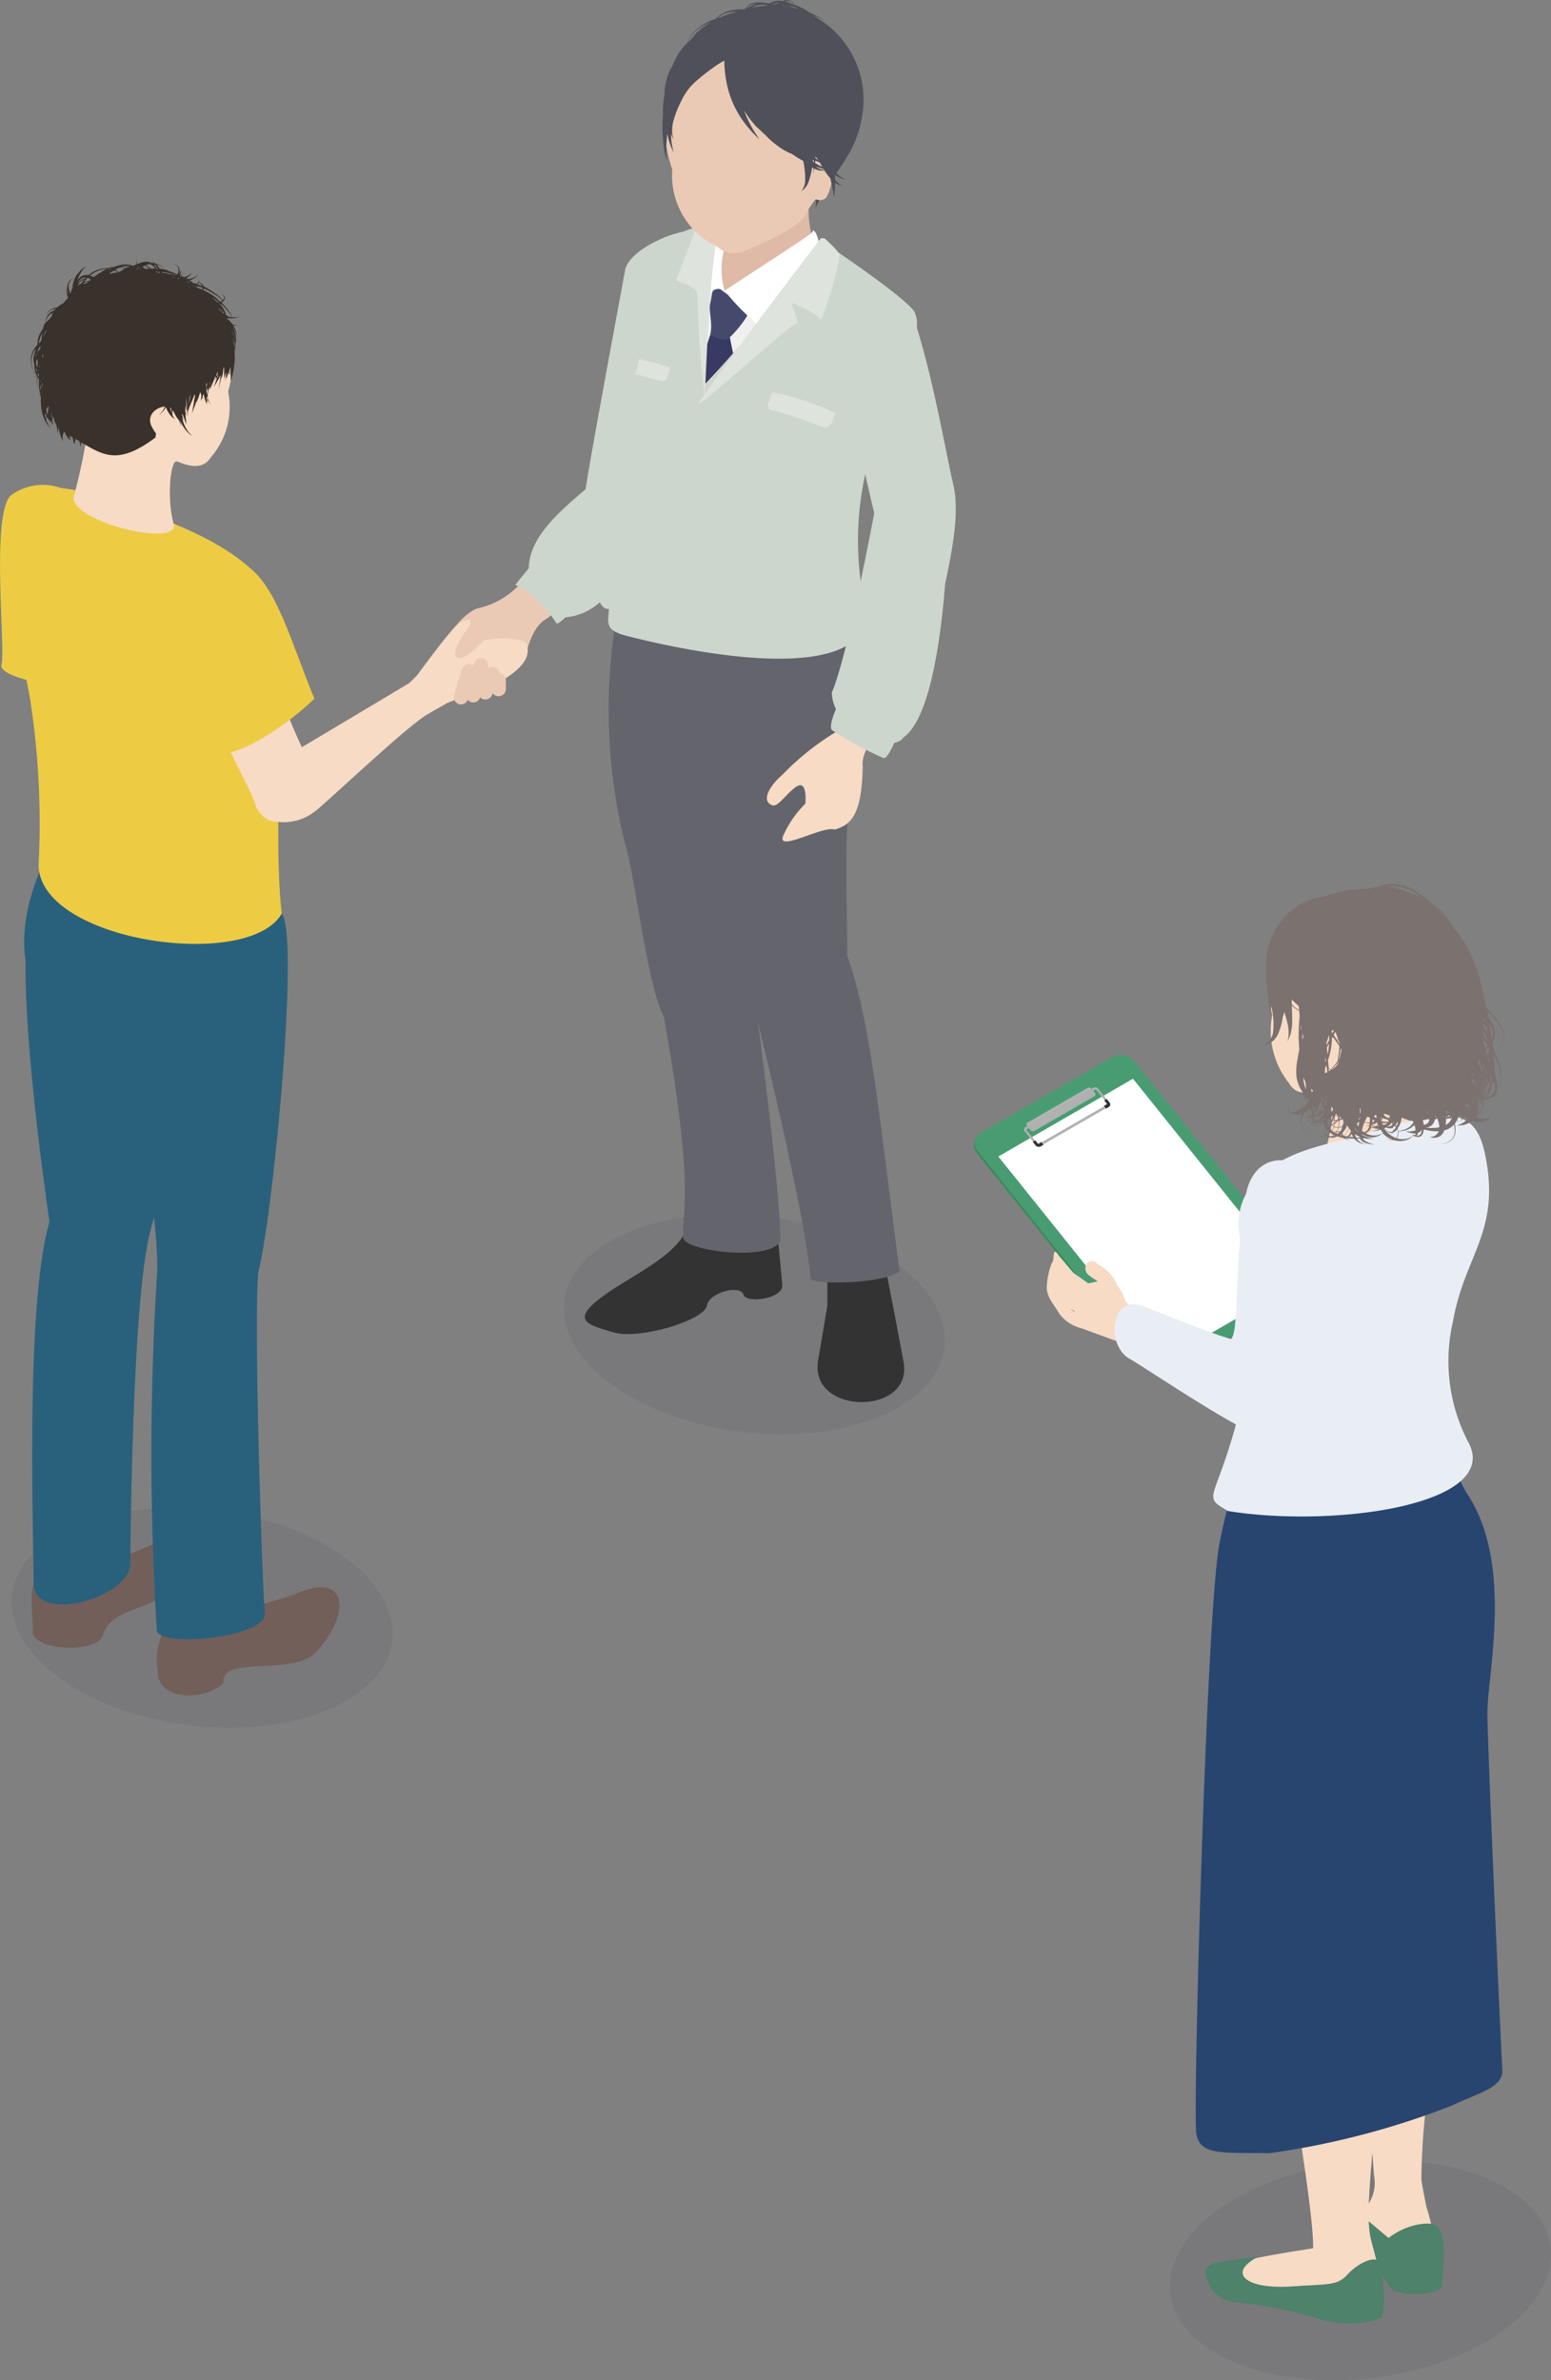 <svg xmlns="http://www.w3.org/2000/svg" xmlns:xlink="http://www.w3.org/1999/xlink" width="75.43" height="115.749" viewBox="0 0 75.43 115.749">
  <rect x="0" y="0" width="75.43" height="115.749" fill="#808080" stroke="none"/>
  <defs>
    <clipPath id="clip-path">
      <rect id="Rectangle_293" data-name="Rectangle 293" width="75.43" height="115.749" fill="none"/>
    </clipPath>
    <clipPath id="clip-path-3">
      <rect id="Rectangle_287" data-name="Rectangle 287" width="18.525" height="10.696" fill="none"/>
    </clipPath>
    <clipPath id="clip-path-6">
      <path id="Path_4808" data-name="Path 4808" d="M150.432,164.132l0-.006Zm-16.1-7.427a.553.553,0,0,0-.049.084.075.075,0,0,0,0,.01.491.491,0,0,0-.03.079v0a.562.562,0,0,0-.018.128c0,.011,0,.022,0,.033a.627.627,0,0,0,.016.134h0a.64.64,0,0,0,.047.129.207.207,0,0,0,.016.032.81.81,0,0,0,.081.127l8.326,10.378a.817.817,0,0,0,.1.1c.01.01.021.017.032.026s.031.027.048.039l.026.015a.822.822,0,0,0,.079.044.669.669,0,0,0,.061.031.8.8,0,0,0,.09.032c.016,0,.03.012.046.015l.015,0c.029.006.058.01.087.013a.64.64,0,0,0,.064.008.805.805,0,0,0,.092,0c.019,0,.039,0,.059,0a.824.824,0,0,0,.1-.02c.015,0,.03,0,.045-.01a.667.667,0,0,0,.136-.06l6.385-3.685a.611.611,0,0,0,.2-.178l.059-.083a.609.609,0,0,1-.192.17l-6.384,3.687a.751.751,0,0,1-.136.059.4.4,0,0,1-.052.011.675.675,0,0,1-.095.02.328.328,0,0,1-.041,0h-.02a.741.741,0,0,1-.089,0c-.022,0-.043-.005-.064-.008s-.058-.008-.087-.014-.04-.012-.059-.018-.062-.02-.092-.033l-.058-.028c-.029-.015-.057-.031-.083-.048a.809.809,0,0,1-.069-.05c-.012-.009-.024-.018-.036-.029a.819.819,0,0,1-.1-.1l-8.325-10.378a.756.756,0,0,1-.081-.126c-.005-.011-.012-.022-.016-.034a.678.678,0,0,1-.046-.126v-.005a.6.6,0,0,1-.015-.134c0-.01,0-.021,0-.031a.585.585,0,0,1,.018-.129c0-.014.01-.027.015-.04s.011-.034.018-.05a.565.565,0,0,1,.041-.072Zm.055-.079.008-.011-.008.011" transform="translate(-134.23 -156.616)" fill="none"/>
    </clipPath>
    <linearGradient id="linear-gradient" x1="-2.296" y1="3.504" x2="-2.279" y2="3.504" gradientUnits="objectBoundingBox">
      <stop offset="0" stop-color="#30674b"/>
      <stop offset="0.336" stop-color="#30674b"/>
      <stop offset="0.686" stop-color="#3a8a5f"/>
      <stop offset="1" stop-color="#3a8a5f"/>
    </linearGradient>
  </defs>
  <g id="Group_851" data-name="Group 851" clip-path="url(#clip-path)">
    <g id="Group_846" data-name="Group 846">
      <g id="Group_845" data-name="Group 845" clip-path="url(#clip-path)">
        <g id="Group_838" data-name="Group 838" transform="translate(27.422 59.049)" opacity="0.08">
          <g id="Group_837" data-name="Group 837">
            <g id="Group_836" data-name="Group 836" clip-path="url(#clip-path-3)">
              <path id="Path_4762" data-name="Path 4762" d="M80.92,176.209c3.867,2.233,9.716,2.475,13.065.542s2.929-5.312-.937-7.543-9.717-2.475-13.066-.542-2.929,5.311.939,7.544" transform="translate(-77.72 -167.36)" fill="#212a3d"/>
            </g>
          </g>
        </g>
        <g id="Group_841" data-name="Group 841" transform="translate(0.569 73.321)" opacity="0.08">
          <g id="Group_840" data-name="Group 840">
            <g id="Group_839" data-name="Group 839" clip-path="url(#clip-path-3)">
              <path id="Path_4763" data-name="Path 4763" d="M4.812,216.66c3.867,2.233,9.717,2.475,13.065.542s2.929-5.311-.937-7.543-9.717-2.475-13.066-.543-2.928,5.312.939,7.544" transform="translate(-1.613 -207.811)" fill="#212a3d"/>
            </g>
          </g>
        </g>
        <path id="Path_4764" data-name="Path 4764" d="M64.61,80.388a3.942,3.942,0,0,1-2.031,1.14c-.909.328-2.45,2.354-1.4,3.356s2.923-.666,3.428-.843.43-1.507,1.364-2.029-.884-2.246-1.364-1.624" transform="translate(-39.366 -51.939)" fill="#ebcab5"/>
        <path id="Path_4765" data-name="Path 4765" d="M56.339,88.153s1.436-1.962,1.861-2.37.724-.307.724-.307-.05,1.141.624.98,2.366-.15,2.165.365c.169.982-1.631,1.782-1.631,1.782l-2.266.891-.942.535-1.158-1.247Z" transform="translate(-36.057 -55.311)" fill="#f7dbc5"/>
        <path id="Path_4766" data-name="Path 4766" d="M62.921,93.472a.386.386,0,0,1-.1-.012.35.35,0,0,1-.241-.432l.228-.808.172-.488a.348.348,0,0,1,.657.233l-.165.466-.222.788a.347.347,0,0,1-.335.254" transform="translate(-40.495 -59.216)" fill="#ebcab5"/>
        <path id="Path_4767" data-name="Path 4767" d="M64.606,92.861a.357.357,0,0,1-.1-.013.348.348,0,0,1-.24-.43l.228-.809.147-.634a.349.349,0,0,1,.68.158l-.152.65-.233.825a.348.348,0,0,1-.335.254" transform="translate(-41.586 -58.702)" fill="#ebcab5"/>
        <path id="Path_4768" data-name="Path 4768" d="M66.263,93.467a.358.358,0,0,1-.126-.023.349.349,0,0,1-.2-.451l.35-.91a.349.349,0,0,1,.651.251l-.351.91a.348.348,0,0,1-.325.223" transform="translate(-42.658 -59.45)" fill="#ebcab5"/>
        <path id="Path_4769" data-name="Path 4769" d="M68.089,93.9a.349.349,0,0,1-.349-.348v-.436a.349.349,0,0,1,.7,0v.436a.349.349,0,0,1-.349.348" transform="translate(-43.84 -60.04)" fill="#ebcab5"/>
        <path id="Path_4770" data-name="Path 4770" d="M63.888,84.584s-1.465,1.779-1.061,2.108,1.445-1.031,1.743-1.161a1.773,1.773,0,0,0,1.112-.278Z" transform="translate(-40.615 -54.741)" fill="#ebcab5"/>
        <path id="Path_4771" data-name="Path 4771" d="M8.167,213.055c1.783-.048,3.535-2.14,3.573.221-.229,2.475-3.276,1.866-3.889,3.428-.073,1.066-3.442.874-3.43-.02s-.278-2.4.312-2.723c1.141.229,2.3-1.7,3.434-.906" transform="translate(-2.821 -137.301)" fill="#725f59"/>
        <path id="Path_4772" data-name="Path 4772" d="M3.91,124.474c-1.065,2.154.324,12.365.771,15.512-1.229,4.136-.741,16.238-.774,17.534.012,2.059,4.506.764,4.7-.795.017-.61.077-12.856.972-16.267s2.386-7.814,2.114-13.33c-2.819.152-5.58-.127-7.779-2.654" transform="translate(-2.276 -80.556)" fill="#29617d"/>
        <path id="Path_4773" data-name="Path 4773" d="M.622,67.269C-.5,67.826.288,74.833.073,75.547s3.385,1.274,4,.918-.62-9.324-1.088-9.481a2.6,2.6,0,0,0-2.363.284" transform="translate(0 -43.242)" fill="#edcc43"/>
        <path id="Path_4774" data-name="Path 4774" d="M28.312,219.115a20.991,20.991,0,0,1-2.966.786c3.548.062-1.7,1.686-2.982.454a2.759,2.759,0,0,0-.7,2.454c-.09,1.447,2.189,1.544,3.191.62-.158-1.382,3.27-.315,4.475-1.477,1.842-2,1.5-4.018-1.014-2.838" transform="translate(-13.985 -141.579)" fill="#725f59"/>
        <path id="Path_4775" data-name="Path 4775" d="M15.855,122.244c-5.025-.3-7.914.946-11.79-2.012-2.264,5.706,1.212,7.84,3.434,8.1,1.25,1.844,2.331,8.431,2.305,11.215A141.795,141.795,0,0,0,9.778,157.1c.153.874,5.367.333,5.255-.839s-.546-13.686-.32-16.58c.719-2.707,2.029-16.4,1.141-17.437" transform="translate(-2.155 -77.811)" fill="#29617d"/>
        <path id="Path_4776" data-name="Path 4776" d="M14.313,87.953c-.478-4.184.324-11.025-.631-14.012-.259-.81.517-1.593-1.079-2.942s-3.934-2.256-7.136-3.313-3.9-.077-4.235,1.5c-.8,3.91.282,5,.849,8.359a39.355,39.355,0,0,1,.408,8.034c.024,3.72,10.2,5.193,11.824,2.37" transform="translate(-0.612 -43.52)" fill="#edcc43"/>
        <path id="Path_4777" data-name="Path 4777" d="M12.085,38.711c2.319.032,3.667,1.078,4.076,2.289a5.769,5.769,0,0,1,0,3.1,3.725,3.725,0,0,1-.82,3.165c-.469.779-1.365.328-1.669.227s-.505,1.7-.174,2.987c.485,1.294-5.214-.076-4.831-1.333a26.822,26.822,0,0,0,.63-2.959c-.042-.442-1.984-2.9-1.338-4.87s1.806-2.641,4.125-2.61" transform="translate(-5.066 -25.052)" fill="#f7dbc5"/>
        <path id="Path_4778" data-name="Path 4778" d="M8.979,37.562c1.9-.547,5.181.254,5.884,2.589.451,1.5-1.035,2.445-2.214,3.459-.151.131.167,1.814-.434.562-.351-.165-.8.757-.862,1.307C9.291,47.023,8.647,46.2,7.1,45.33c-1.376-1.031-1.419-3.755-1-4.846a4.137,4.137,0,0,1,2.881-2.922" transform="translate(-3.794 -24.202)" fill="#38312c"/>
        <path id="Path_4779" data-name="Path 4779" d="M22.019,58.093a2.151,2.151,0,0,1-1.28-1.136c-.349-.861,1.164-1.289,1.105-.5Z" transform="translate(-13.388 -36.27)" fill="#f7dbc5"/>
        <path id="Path_4780" data-name="Path 4780" d="M14.157,38.958a.7.7,0,0,1-.1-.016,1.649,1.649,0,0,0-.238-.258c-.021-.019-.044-.036-.065-.054a.076.076,0,0,1,0-.01c.026,0,.05.008.077.01a1.617,1.617,0,0,0,.194,0,.406.406,0,0,1,.014.062.546.546,0,0,0-.01-.062.625.625,0,0,0,.2-.036.813.813,0,0,0,.162-.079.836.836,0,0,1-.168.057.671.671,0,0,1-.211.007.043.043,0,0,0,0-.01.914.914,0,0,0-.158-.3,4.585,4.585,0,0,0-.35-.4.612.612,0,0,0,.056-.048.6.6,0,0,1,.021.109.627.627,0,0,0-.015-.114h0a.37.37,0,0,0,.059-.067.161.161,0,0,0,.009-.2.43.43,0,0,0-.155-.105.442.442,0,0,1,.135.119c.042.067,0,.138-.074.2a.575.575,0,0,0-.147-.194,4.011,4.011,0,0,0-.758-.488.243.243,0,0,0-.141-.158.353.353,0,0,0-.092-.034c0-.006.008-.01.011-.016a.117.117,0,0,0-.073-.136.363.363,0,0,0-.055-.026.335.335,0,0,1,.052.031c.028.019.082.066.054.122,0,.006-.012.011-.016.017l-.03-.007-.059-.011.057.017.025.01a.35.35,0,0,1-.08.068c-.059-.016-.116-.031-.172-.044a.7.7,0,0,0-.143-.137.844.844,0,0,0,.295-.162.212.212,0,0,0,.068-.158.2.2,0,0,1-.084.14.611.611,0,0,1-.191.087l.02-.025-.024.025a1.311,1.311,0,0,1-.152.037l-.016,0a1.027,1.027,0,0,0-.1-.05l0,0a.9.9,0,0,0,.216-.167.63.63,0,0,0,.07-.1.565.565,0,0,1-.087.083.838.838,0,0,1-.231.116l-.068.022c-.053-.023-.111-.046-.167-.067a.809.809,0,0,0,.141-.142c.037-.055.058-.086.058-.086l-.063.081a.822.822,0,0,1-.157.139l-.024-.01a.655.655,0,0,0,.06-.174.744.744,0,0,0,.007-.113.642.642,0,0,1-.03.107.541.541,0,0,1-.065.115v0a.386.386,0,0,0-.105-.412A.3.3,0,0,0,11.165,36a.281.281,0,0,1,.166.078.336.336,0,0,1,.05.369c-.009.018-.02.032-.029.049l-.035-.01a2.164,2.164,0,0,0-.43-.17c-.047-.042-.1-.089-.173-.142a1.316,1.316,0,0,0-.359-.193c-.03-.008-.061-.015-.093-.022-.031-.031-.06-.059-.083-.082l-.08-.08.071.089c.014.019.035.043.054.066a.991.991,0,0,0-.121-.013c-.007,0-.012-.009-.019-.012a.644.644,0,0,0-.43-.022,1.552,1.552,0,0,0-.269.1.718.718,0,0,0-.008-.138c-.008-.061-.014-.1-.014-.1s0,.036,0,.1a.748.748,0,0,1-.014.152c-.029.013-.056.025-.086.037s-.052.012-.077.02H9.175a1.037,1.037,0,0,0-.143-.047,1.264,1.264,0,0,0-.73.1,1.492,1.492,0,0,0-.23.033.694.694,0,0,0-.078.025.709.709,0,0,0-.135.007,1.5,1.5,0,0,0-.636.2,1.866,1.866,0,0,0-.189.141.474.474,0,0,0-.35.058.589.589,0,0,0-.173.181c0-.017,0-.032.008-.049a.9.9,0,0,1,.113-.254,1.37,1.37,0,0,1,.135-.218.313.313,0,0,1,.206-.125.358.358,0,0,0-.071.005.4.4,0,0,0-.168.086,1.364,1.364,0,0,0-.179.192,1.028,1.028,0,0,0-.18.26,1.472,1.472,0,0,0-.121.5.952.952,0,0,0-.1.267,1.358,1.358,0,0,1-.084-.287.473.473,0,0,1,.1-.367c.08-.074.141-.12.141-.12s-.065.037-.158.1A.521.521,0,0,0,6,37.153a1.578,1.578,0,0,0,.057.348.67.67,0,0,1-.078-.252.653.653,0,0,1,.01-.181.656.656,0,0,0-.034.182,1.032,1.032,0,0,0,.092.4c.018.041.038.078.057.117a2.518,2.518,0,0,0-.449.218,1.743,1.743,0,0,0-.138.112.837.837,0,0,0-.4.172.385.385,0,0,0-.12.268.372.372,0,0,1,.137-.25.7.7,0,0,1,.313-.121c-.016.017-.03.036-.045.055a1.432,1.432,0,0,0-.178.1.631.631,0,0,0-.275.406.5.5,0,0,0,0,.122.458.458,0,0,0-.067.085.476.476,0,0,0-.058.186c-.017.025-.032.053-.047.08-.008.012-.014.025-.022.037-.017.031-.038.058-.053.09s-.034.053-.047.082a1.118,1.118,0,0,0-.1.472c0,.014-.007.027-.008.041a2.188,2.188,0,0,0-.165.2,1.154,1.154,0,0,0-.115.279,1.065,1.065,0,0,0,.141.873l-.09.038.093-.034a.881.881,0,0,0,.1.13.448.448,0,0,1-.168.107.55.55,0,0,0,.083-.032.517.517,0,0,0,.093-.064l.013.012a2.114,2.114,0,0,0,.11.844.79.79,0,0,0,.077.164,3.507,3.507,0,0,0,.029.638,2.148,2.148,0,0,0,.14.461l-.038.034.041-.027a1.2,1.2,0,0,0,.11.207,1.188,1.188,0,0,0,.145.185L5.2,44l-.047-.075a1.077,1.077,0,0,1-.115-.2,1.2,1.2,0,0,1-.082-.236.768.768,0,0,0,.064-.061,2.767,2.767,0,0,0,.18.378l.076.143L5.2,43.8c-.031-.082-.1-.186-.144-.32a.568.568,0,0,0,.046.069,1.278,1.278,0,0,0,.141.149c0,.09,0,.147,0,.147l.019-.129h0c.032.063.054.1.054.1s-.011-.028-.026-.078l.014.013.089.065-.08-.075c-.01-.009-.022-.024-.033-.036s-.008-.025-.012-.041v0a.781.781,0,0,0,.1.028.606.606,0,0,1-.1-.053c.012-.078.027-.175.045-.283a1.379,1.379,0,0,0,.105.358c.016.035.03.064.042.088.012.043.025.082.032.111s.012.039.016.053l0,.041.032.217.019-.215.016-.091a.058.058,0,0,0,0,.011,3.041,3.041,0,0,0,.1.405.848.848,0,0,0,.036.1c0,.013,0,.02,0,.02a.057.057,0,0,0,.005-.011c.015.035.03.067.039.091.021.046.032.073.032.073s0-.029-.006-.08c0-.034-.006-.079-.008-.128l.014.03a1.036,1.036,0,0,1-.015-.108c.013-.03.028-.064.044-.1s.025-.055.038-.085L5.9,44.2l-.013.08.025-.047a.79.79,0,0,0,.075.149.417.417,0,0,0,.044.054l-.018.073.036-.052a.486.486,0,0,0,.142.1l-.047-.054A.431.431,0,0,1,6.09,44.4l.034-.049.04.16s0-.08.011-.195c0,.006.008.014.012.02.041.059.072.1.089.128a1.085,1.085,0,0,0,.042.219l.025.081s0-.031,0-.086c0-.006,0-.016,0-.024l.022.11.041-.291.011.012-.01-.022.079-.558c.023.067.047.129.072.187,0,.012,0,.024,0,.037H6.518l.021.121a.75.75,0,0,1-.024.107c-.029.107-.047.179-.047.179l.1-.105.048.276c0,.02,0,.032,0,.032l0-.01.023.137.127-.524.048-.08c.01-.013.017-.03.027-.044a4.18,4.18,0,0,1-.125.47l.143-.156a3.644,3.644,0,0,0,.3-.375l.008-.013c-.024.3-.066.545-.066.545l.108-.193-.057.244s.177-.217.37-.458a3.01,3.01,0,0,1-.116.382l.137-.114A1.327,1.327,0,0,0,7.7,44.4a.029.029,0,0,1,0,.009l-.062.179.143-.128a1.184,1.184,0,0,0,.23-.27,2.622,2.622,0,0,1-.12.347l.143-.116a2.357,2.357,0,0,0,.295-.3l1.238-.472,1.052-1.4c.02.129.047.267.078.4.022.079.047.156.075.231a1.244,1.244,0,0,1-.153.282c-.094.111-.162.181-.162.181s.075-.062.181-.165a1.292,1.292,0,0,0,.162-.228A1.27,1.27,0,0,0,11,43.32a.767.767,0,0,0,.17.168l.068.056c.006,0-.061-.079-.123-.205l0-.054c0-.041,0-.095.012-.154,0,.011,0,.022.007.032,0-.01,0-.021,0-.032l.025.032s-.009-.046-.02-.117c0-.013,0-.023.006-.037.005-.029.012-.064.019-.095a3.79,3.79,0,0,0,.2.464l.008.016a1.607,1.607,0,0,0,.062.2,1.347,1.347,0,0,0,.092.207l.038.077-.026-.083c-.012-.046-.037-.109-.052-.186l0-.015a1.863,1.863,0,0,0,.32.524,1.106,1.106,0,0,0,.206.185l.088.058-.079-.069a1.01,1.01,0,0,1-.176-.2,1.864,1.864,0,0,1-.26-.61l.058.145s-.016-.092-.041-.23a.833.833,0,0,1-.02-.143,1.012,1.012,0,0,0,.056.107c0,.01.005.024.008.033l.023.08s0-.021-.007-.053c.067.217.134.383.134.383s-.013-.086-.027-.215l.052.062-.04-.068c-.005-.011-.011-.028-.016-.043-.007-.08-.014-.17-.018-.265a.441.441,0,0,1,.02.041l.029.056-.017-.062a1.032,1.032,0,0,1-.036-.161v0c0-.08,0-.159-.01-.234.007.016.014.038.02.052l.01.023.007.105.005-.076.02.05s-.006-.04-.017-.11l.035-.514v.045c0,.174,0,.334,0,.475a1.9,1.9,0,0,0,.035.333l.02.126s0-.046-.007-.127c0-.031,0-.072-.006-.113l.029-.08c.026-.073.061-.178.117-.3l.179-.427c.006-.017.01-.034.016-.051.007.024.014.046.021.066-.009.055-.018.109-.027.161-.026.1-.043.159-.043.159l.028-.067c-.005.034-.011.07-.017.1-.052.3-.088.5-.088.5s.072-.189.179-.474c.018-.048.038-.1.057-.154l.01.024c-.011.061-.017.1-.017.1s.01-.029.024-.077h0v0l.079-.244c.023-.064.046-.139.067-.218a1.675,1.675,0,0,0,.055.181c-.019.156-.029.25-.029.25s.016-.053.044-.144c-.023.107-.038.176-.038.176l.065-.18.043.091-.034-.121c.015-.04.031-.086.049-.137,0,0,0-.011.006-.016.007.033.014.068.022.1a2.051,2.051,0,0,0,.1.323l.026.071c0,.011,0,.022,0,.022l0-.018.016.044s-.005-.032-.012-.076.015-.107.028-.2c.018.034.036.064.052.091l.1.161s-.03-.063-.08-.173c-.019-.045-.041-.1-.063-.163,0-.033.009-.063.015-.1a2.053,2.053,0,0,0,.034-.278c.023-.048.053-.11.084-.178l-.028.17s.018-.047.048-.126l-.048.157.186-.442a2.258,2.258,0,0,0,.091-.236c.007.012.014.024.022.035-.008.026-.016.053-.023.077-.03.054-.048.085-.048.085l.041-.062-.041.138.073-.19.016-.024a.405.405,0,0,0,.032.035,2.9,2.9,0,0,1-.1.3l-.043.12s.025-.038.067-.107.092-.145.144-.248l.005,0,0,0c.007-.016.016-.028.024-.044.021-.039.041-.086.06-.13l0,.009a.063.063,0,0,1,0-.011c.006-.013.012-.025.018-.04,0,.024,0,.051,0,.074a3.026,3.026,0,0,1-.043.333l-.019.126.009-.036c-.01.081-.026.159-.035.239.047-.25.1-.5.167-.743-.006.113-.014.184-.014.184s.036-.141.069-.358c0-.03.007-.062.011-.095s.011-.064.015-.1L13.629,41c0,.08,0,.157,0,.228,0,.207,0,.344,0,.344l.093-.33a.169.169,0,0,0,0-.017c0,.032,0,.068,0,.1a1.461,1.461,0,0,1-.03.264c-.011.064-.016.1-.016.1s.01-.035.029-.1c.008-.037.024-.085.039-.139,0,.074-.005.121-.005.121l.079-.249.035.084-.029-.1c0-.018.011-.034.016-.052a.791.791,0,0,1,.038.1c-.015.082-.025.129-.025.129s.013-.054.035-.147c.008-.041.022-.093.037-.148,0,.041,0,.066,0,.066s0-.034,0-.09c0-.008,0-.02.006-.029a1.33,1.33,0,0,1,.017.222c.009.2.015.329.015.329l.08-.321a4.6,4.6,0,0,0,.109-.737c-.006-.138-.006-.279-.012-.411,0-.008.006-.013.007-.021a1.023,1.023,0,0,0,.032-.334c.008-.033.014-.072.022-.119a.614.614,0,0,0,.078.014.763.763,0,0,1-.076-.027.481.481,0,0,0,.007-.056,1.117,1.117,0,0,0-.174-.6.737.737,0,0,1,.1.145.681.681,0,0,1,.073.187c.01.048.016.075.016.075s0-.028,0-.077a.673.673,0,0,0-.042-.2.882.882,0,0,0-.114-.219.6.6,0,0,0,.079,0,.546.546,0,0,0,.132-.023l.049-.011-.051.006a.578.578,0,0,1-.131.006M4.9,39.2l.024-.025c-.011.018-.02.035-.031.053,0-.009,0-.019.007-.028m-.057.28a.009.009,0,0,1,0,0v0A.957.957,0,0,1,5,39.2c0,.016,0,.031-.006.048a1.447,1.447,0,0,0-.116.2c-.012.021-.025.041-.036.062,0-.011,0-.022,0-.033m.267.559c.006.015.013.03.019.046l0,.032-.027.051-.013.017c-.008-.025-.016-.05-.023-.078a.121.121,0,0,1,0-.016c.014-.017.028-.036.042-.052m-.028-.655c0-.014,0-.027.008-.041a.315.315,0,0,1,.029-.029l-.034.067,0,0m.086,1.5A.823.823,0,0,1,5.2,40.8l.031.32c-.033-.025-.071-.054-.111-.091.017-.048.032-.1.05-.144M5.074,40.2c-.019.024-.036.044-.056.071-.014-.024-.03-.047-.043-.074.022-.031.046-.055.069-.084.009.032.019.059.03.087m-.172.886c.011-.047.025-.091.04-.135.007-.017.016-.034.023-.05a.072.072,0,0,1,.01.012s.009.007.013.013c-.014.076-.029.154-.041.237-.015-.022-.03-.049-.045-.077m.043.1s0,.01,0,.014,0,.02-.007.03a.622.622,0,0,1-.044-.1c0-.006,0-.012,0-.02a.856.856,0,0,0,.05.072m.033-.311.013-.028a.153.153,0,0,1,.018-.016c-.005.023-.01.045-.015.069-.006-.008-.01-.018-.016-.025M4.8,41.7s0,0,0,.008V41.7Zm-.018-1.12,0,.011,0,0Zm-.125-.921a1.775,1.775,0,0,1,.123-.307,1.789,1.789,0,0,0-.014.185,1.091,1.091,0,0,0-.023.171c-.023.028-.046.058-.068.089-.02.016-.04.031-.059.048.013-.062.022-.123.04-.185m.071,1.948c0,.012,0,.024,0,.036l-.007-.006c0-.011,0-.023,0-.033l0,0m0-.014c0-.009,0-.019,0-.028,0,.01,0,.02,0,.029h0m.005.08c0,.032,0,.063,0,.095-.007-.03-.01-.062-.014-.092a.082.082,0,0,1,0-.011l.01.008m-.125-1.547c.032-.051.068-.1.1-.147,0,.038,0,.075-.006.113a.024.024,0,0,1,0,.007,1.52,1.52,0,0,0-.088.142c-.008-.032-.011-.068-.016-.1l.006-.012m.061.851c-.005.025-.01.05-.014.074,0-.025,0-.051,0-.076s.01-.042.015-.064l0,.006c0,.02,0,.04,0,.059m-.076.356.007-.007.027-.033a.046.046,0,0,0,.007.011,1.38,1.38,0,0,0,0,.2c-.019-.032-.036-.067-.053-.1,0-.024.006-.047.008-.07m0-.824,0-.006v.007a.125.125,0,0,0,0,.017c0-.006,0-.012,0-.018m.007.777c0-.012,0-.024,0-.035a.134.134,0,0,0,.008.015l-.013.019m.027-.139c0,.017.007.034.01.048s0,.013,0,.02l-.017-.02s0-.009,0-.013,0-.019,0-.029l.009-.007m-.006-.018v0h0m.014.093s0,.007,0,.011l-.011-.023.012.012m-.056-1.04h0c.006.025.011.054.017.078,0,0,0,0,0,.008s-.016.038-.024.056c0-.047,0-.093,0-.14m-.041.222a.923.923,0,0,0-.04.091c0-.021,0-.041,0-.062.007-.036.02-.071.03-.107,0,.027.008.052.01.077m-.207.012a1.084,1.084,0,0,1,.118-.25c.022-.023.041-.048.061-.072a1.411,1.411,0,0,0-.056.2,1.116,1.116,0,0,0-.064.254.874.874,0,0,0,.041.338,1.233,1.233,0,0,0,.04.347l-.041.025a1.016,1.016,0,0,1-.1-.838m.108.319c0,.008,0,.014,0,.021v.019a.761.761,0,0,1,0-.106c0,.022,0,.045.006.066m.085.642-.006.006a1.007,1.007,0,0,1-.086-.123c.012-.005.028-.014.04-.021s0,.018.007.028a1.061,1.061,0,0,0,.046.1v.011m.01-.1-.009-.02c0-.012,0-.026-.007-.038l.022-.012c0,.024,0,.047-.007.071m.008-.086c-.01.007-.017.01-.026.015a1.092,1.092,0,0,1-.019-.168c.017.028.033.058.05.081v.005c0,.022,0,.044-.006.067m0-.21a1.673,1.673,0,0,1-.033-.2.086.086,0,0,1,0-.014,1.167,1.167,0,0,1,.054-.178c.006.031.016.057.024.087,0,.065,0,.125,0,.188s-.024.108-.032.162c-.006-.017-.012-.032-.017-.05m.173,1.365c0,.018,0,.039,0,.059a.773.773,0,0,1-.055-.141,2.005,2.005,0,0,1-.075-.776,1,1,0,0,0,.066.089c0,.011,0,.021.007.032a2.587,2.587,0,0,0,.025.557c.011.052.024.1.038.148,0,.012,0,.02,0,.032m.029-.33s-.006.059-.015.15a.023.023,0,0,1,0-.008,2.539,2.539,0,0,1-.016-.305c.012.036.026.069.038.1s.006.042.008.064Zm.013-1-.006.006c.011-.04.023-.079.037-.117h0c-.011.037-.02.074-.031.111m.028-.368c0-.02,0-.041,0-.062l0,0c0,.01.007.018.011.028l-.016.029m.03,1.373c0-.006,0-.014-.006-.02,0-.09-.006-.18-.005-.273l.005,0c.006.046.011.095.02.139-.006.048-.01.1-.014.149m-.007-1.537c0-.011.008-.024.014-.036.023-.041.047-.076.07-.114l0,.006,0-.007c.022-.036.043-.073.065-.106.015.025.029.045.045.067a2.159,2.159,0,0,0-.17.268c-.008-.026-.018-.051-.024-.078m.054,1.132-.007-.007a1.785,1.785,0,0,1,.011-.245c0-.015,0-.03.006-.046.014.024.022.038.022.038s-.008-.016-.022-.042c0-.01,0-.021,0-.031.015.016.028.031.04.042-.021.095-.038.191-.053.291m.042-.311c-.008-.008-.018-.024-.027-.035a1.162,1.162,0,0,1,.013-.117.791.791,0,0,0,.044.085c-.006.026-.012.054-.018.082L4.9,41.308m.044,2.156c-.011-.045-.019-.091-.027-.139a.719.719,0,0,1,.01-.085c.022.052.044.1.069.15a.759.759,0,0,1-.052.073m.121-.091a.067.067,0,0,1,.008-.012c0,.012,0,.024,0,.035,0-.008-.008-.015-.011-.023m0-.243c0,.042,0,.085,0,.129-.007.017-.014.032-.022.048-.017-.049-.034-.1-.047-.149-.007-.033-.009-.068-.014-.1.015-.02.03-.048.045-.07A.092.092,0,0,1,5.036,43l.044.06c0,.026-.008.048-.011.074m.012-.078-.039-.059-.009-.015q.015-.021.029-.044c.017.025.028.04.031.044,0,.025-.009.049-.012.074m.012-.074c0-.006-.014-.022-.029-.048.015-.025.031-.047.047-.074-.008.037-.012.081-.018.122m.132.66.01.006c0,.005.005.011.007.016s-.011-.016-.017-.022m-.012-1.984c.011-.031.02-.056.028-.078,0,.026-.005.053-.008.08Zm.031,1.9a1.3,1.3,0,0,1-.01-.381c0,.007.007.016.01.024,0,.133,0,.258,0,.362v0M5.251,41.5l-.243-.076c0-.016,0-.034.006-.049h0a.082.082,0,0,1,.007.01l-.006-.011q.012-.047.024-.091l.058.052-.056-.058c.022-.082.046-.157.07-.23a1.177,1.177,0,0,0,.118.085l.03.312c0,.019,0,.038-.007.058m.013-1.856-.034.019h0l.048-.05Zm.007-1.207c-.011.031-.018.061-.026.091a.644.644,0,0,0-.1.133,1.209,1.209,0,0,0-.113.091l-.014.018a.539.539,0,0,0-.068.062.449.449,0,0,1,.017-.1.587.587,0,0,1,.291-.346c.016-.007.031-.011.047-.018-.012.025-.027.046-.037.071m.5-.1c-.069.026-.147.058-.243.1a.935.935,0,0,1,.159-.08l.09-.036Zm.111-.329c-.038.016-.078.035-.118.055H5.742l-.018,0a2.4,2.4,0,0,1,.359-.155l0,.013c-.061.024-.128.052-.2.083m.185,6.277a.914.914,0,0,1,0-.172l.015.029c0,.017.008.035.012.052l-.022.092m.181-6.915,0,.007c0-.007,0-.013,0-.019a.068.068,0,0,1,0,.012m.019.34-.014.005s0-.005,0-.008l.008,0-.005-.015a.051.051,0,0,1,0-.01c0-.009.011-.017.015-.026,0,.02,0,.038-.008.057m1.905-1.52-.015.007H8.138l.03-.006m-1.438.487a.32.32,0,0,1,.181-.031c-.008.009-.016.019-.025.027l-.076.034a.485.485,0,0,0-.109.043.44.44,0,0,0-.107.077c-.03.02-.059.042-.089.065a.6.6,0,0,1,.224-.215m-.255.925-.053.045a1.305,1.305,0,0,1-.024-.135s0-.01,0-.015l.091-.005c-.006.037-.012.073-.016.11m.048-.249c0-.017,0-.038-.008-.057a.417.417,0,0,1,.033-.03l-.025.087m-.02-.3c.006-.014.013-.027.019-.042.043-.059.072-.1.072-.1l-.05.05a.758.758,0,0,1,.061-.09,1.512,1.512,0,0,1,.235-.148,1.459,1.459,0,0,0-.143.194,1.163,1.163,0,0,0-.194.131m.134.227c.008-.03.017-.06.026-.09.011,0,.022-.012.033-.016a1.075,1.075,0,0,0-.059.106m.361-.4a.791.791,0,0,0-.094.066h0a.358.358,0,0,0-.14.013h0c0-.009.011-.018.017-.026a.805.805,0,0,1,.263-.1L7,36.882m.076-.072a.76.76,0,0,0-.251.054,1.612,1.612,0,0,1,.161-.2.467.467,0,0,1,.124.052c.013.007.022.02.034.03-.022.021-.046.042-.067.066m.52-.4c-.03.017-.06.037-.088.056s-.07.054-.1.08a.36.36,0,0,0-.06.031.863.863,0,0,0-.069.057.579.579,0,0,0-.078-.044l.071-.02.141-.032-.143.026-.082.02-.006,0a.726.726,0,0,0-.077-.025c.049-.041.1-.082.15-.117a1.473,1.473,0,0,1,.613-.218.451.451,0,0,1,.056,0,1.475,1.475,0,0,0-.324.2m.49-.2H8.13c-.018.009-.036.016-.053.025a.8.8,0,0,0-.126.021.721.721,0,0,1,.133-.049m.243.219c-.078.014-.156.031-.233.053l.024-.009a2.54,2.54,0,0,1,.275-.067l.012,0-.078.025m.113-.035-.048.006a2.492,2.492,0,0,0-.28.05c-.036.009-.076.023-.115.035.045-.036.09-.073.138-.107s.08-.05.12-.076a.413.413,0,0,1,.052.008.563.563,0,0,1,.171.068.093.093,0,0,0-.021.009l-.016.005m.134.139-.1.054c.007-.009.013-.018.021-.028a.6.6,0,0,1,.088-.04l-.007.014m.075-.239a1.329,1.329,0,0,0-.124.074.116.116,0,0,0-.019,0,.617.617,0,0,0-.187-.107h0l.03-.018.15.036-.143-.041a1.608,1.608,0,0,1,.2-.087c.014,0,.03,0,.044,0,.06,0,.112.007.163.012,0,.013,0,.026.006.045a1.393,1.393,0,0,0-.119.084m.132-.091c0-.016-.008-.026-.011-.038l.074.007c-.021.011-.042.019-.063.031m.082-.041c-.031,0-.062-.01-.1-.013-.008-.025-.015-.043-.012-.044a.143.143,0,0,0,.006.043c-.044-.006-.089-.012-.139-.016a.994.994,0,0,1,.322-.05l-.031.058c-.016.007-.031.016-.047.023m.082-.081a.6.6,0,0,1,.08,0,.436.436,0,0,1,.045.01.857.857,0,0,0-.143.04c.007-.019.014-.037.018-.049m.138.292a.065.065,0,0,1-.015,0l.039-.025,0,.036-.027-.008m.125-.1,0,0h0m1.064-.259c.025.034.052.067.079.109l.011.017a.364.364,0,0,0-.069-.027.605.605,0,0,0-.094-.109l.074.01m.107.155c.011.018.022.037.031.056l-.058,0v0a.769.769,0,0,0-.052-.1.565.565,0,0,1,.08.048m-.773-.113c-.011.006-.022.012-.033.02l-.007,0,.04-.017m.022.143-.038-.011.012-.012.026.024m-.075.025.053.013-.078.014c.007-.009.017-.018.024-.026m-.066-.113a.151.151,0,0,1,.025.012.269.269,0,0,0-.031.027.317.317,0,0,0-.036-.018l.042-.021m-.055.028.043.016,0,0-.057-.01.017-.009m-.022.094c-.018-.008-.037-.01-.056-.016a.138.138,0,0,0,0-.021.123.123,0,0,1,.025,0c.017.01.029.015.037.02l-.011.016m.012-.016L9.4,36.2l.034,0-.01.013m.024.317.074-.011.024,0,0,0,.005.018Zm.191-.283-.114.006,0,0,.1,0,.034,0Zm.255.318-.2-.017c-.006-.013-.011-.027-.017-.04l.215.005.02.034a.219.219,0,0,0-.019.017m.054-.183-.024,0h0l.043,0H9.945m-.115-.152a.462.462,0,0,0-.058-.015l-.008,0a1.152,1.152,0,0,0-.1-.08.018.018,0,0,1,0-.006.586.586,0,0,1,.111-.062c.065.045.139.1.217.155-.054,0-.106.005-.159.011m.322.127h.018l.02.016-.038-.016m.108-.147c-.04,0-.08,0-.121,0,.005-.025.01-.042.01-.042s-.008.017-.017.042l-.066,0c-.095-.063-.184-.117-.266-.165a1.587,1.587,0,0,1,.211-.052c.011,0,.022,0,.032.009a.477.477,0,0,1,.221.2h0m.022.153.059,0c.007.019.014.036.02.055l-.08-.058m.173.246h0Zm-.029-.165c-.006-.024-.01-.048-.017-.073l.059,0a.551.551,0,0,1,.009.072l-.051,0m.051-.233a1.01,1.01,0,0,0-.087-.121c-.023-.028-.044-.049-.066-.071l.019,0a1.282,1.282,0,0,1,.358.166c.064.042.115.08.16.114a2.419,2.419,0,0,0-.366-.072.18.18,0,0,1-.019-.018m.092.236c0-.007,0-.015,0-.022a.206.206,0,0,1,0,.022Zm.4.357-.045,0,.06-.013c.017.006.035.008.051.014-.021,0-.044,0-.066,0m.112,6.46a1.06,1.06,0,0,1-.076-.324l.048.068a1.907,1.907,0,0,0,.035.271c0-.006,0-.01-.007-.015m.08-6.615c-.014-.014-.03-.026-.046-.039.034,0,.068.011.1.017-.019.007-.036.016-.056.022m.047.023s0,0-.008,0l.021-.01-.013.014m.1-.124a3.113,3.113,0,0,0-.392-.068c.007-.018.012-.031.013-.028s-.006.01-.015.028a.508.508,0,0,0-.272-.047s0,0,0-.009l-.025.007a.313.313,0,0,0-.019-.044c.064.007.128.014.192.019.179.041.355.085.524.129l-.008.012m.072.164.011.026-.029-.009.041-.066c.024.005.046.015.07.021l-.093.028m.124-.107-.026-.019c.051.017.1.034.15.051l-.017.006c-.036-.014-.072-.027-.107-.038m.122.148.024-.013a.049.049,0,0,1,.01.01l-.033,0m1.713,4.54-.008.02,0,0c.006-.012.011-.026.017-.038,0,.007,0,.016,0,.023M12.2,37.235l.068.035,0,.008-.064-.043m.372.31.042.029-.026-.014-.016-.015m.905.759.022,0c.006.015.017.03.021.044v.008h0c-.014-.018-.027-.033-.041-.049m.068.065c0-.01,0-.017,0-.029s-.01-.026-.014-.04l.036,0a1.136,1.136,0,0,1,.064.119Zm.126.142h0l-.048-.013,0,0Zm.033-.051v0a1.172,1.172,0,0,0-.078-.167h0c.014.027.032.053.042.08s.024.062.034.091Zm-.08-.174a1.255,1.255,0,0,0-.091-.139,1.034,1.034,0,0,1,.095.139Zm-.071-.006-.035,0a.492.492,0,0,0-.058-.11,1.075,1.075,0,0,1,.093.113m-.141-.348.023-.014,0,0a.431.431,0,0,1,.053.1c-.025-.03-.051-.058-.079-.087m.072.341-.039-.006c-.016-.019-.032-.037-.048-.054-.014-.034-.029-.067-.046-.1a.59.59,0,0,1,.132.161m-.135-.4c-.038-.035-.075-.069-.116-.1-.073-.056-.149-.107-.224-.154l.034.012a1,1,0,0,1,.342.225l-.035.017m-.387.01-.034-.026.04.02Zm-.936-.87h0m.52,5.171a.169.169,0,0,1,0-.027c0,.012,0,.024,0,.036l0,.026,0-.006c0-.009,0-.02,0-.029m.216-.361c.006-.033.013-.065.018-.1,0,.045.007.089.011.133l-.037.159c0-.063,0-.128.008-.195m.58-.647,0,0v0Zm-.037.022c0,.026-.007.046-.01.068l-.01-.014h0l.02-.053m.025.121a.011.011,0,0,1,0,.005.168.168,0,0,0-.008.019c-.019.038-.037.071-.053.1.017-.04.036-.083.057-.128m.034-.218v0c0-.015.006-.025.01-.039l.009-.033v0c-.006.023-.012.047-.018.07m.691-1.5c0-.009,0-.015,0-.024.012.032.026.064.036.1l-.027-.016-.01-.055m-.074-.169a.056.056,0,0,1,0-.01l0,.01Zm-.242-.812h0v0s0,0,0,0v0m.09-.331a.926.926,0,0,1,.171.282l0,.007c-.038,0-.078-.009-.119-.016l-.158-.091a.818.818,0,0,0-.032-.113,1.02,1.02,0,0,0-.186-.32.429.429,0,0,0-.048-.13l0,0v0a4.352,4.352,0,0,1,.372.386m-1.193-1.121a3.92,3.92,0,0,1,.736.422.56.56,0,0,1,.155.181.562.562,0,0,1-.079.052,3.049,3.049,0,0,0-.315-.274,2.7,2.7,0,0,0-.525-.3.264.264,0,0,0,.028-.08m-.247-.266a.354.354,0,0,1,.089.044.223.223,0,0,1,.1.115c-.082-.033-.165-.062-.248-.087a.379.379,0,0,0,.058-.072m.2.241a.218.218,0,0,1-.036.08c-.079-.034-.154-.063-.226-.088-.023-.028-.044-.055-.07-.084a2.631,2.631,0,0,1,.331.091m-.382-.078c.014.014.024.028.038.042-.009,0-.019-.008-.029-.01l-.02-.006s0-.012,0-.017.01,0,.014-.009m-.018.011a.051.051,0,0,0,0,.013l-.018,0,.014-.008m-.037-.045-.044.019c0-.01-.009-.019-.013-.03l.058.011m-.416-.177h-.005l.037-.01h0l-.033.009m.011-.152.011-.005.085.037-.027,0c-.023-.012-.045-.026-.068-.037m.036.139h0l.051-.014h0c-.014.005-.032.008-.048.013m.023.023v0l.035-.013.02-.011c.034.017.069.031.1.049-.054-.01-.105-.017-.155-.024m.149.157-.016-.005,0,0,.021.01M11.889,37l-.043-.012.054,0,.024.011.007.007L11.889,37m.03,5.767c-.011.052-.018.1-.026.144.016-.119.034-.262.054-.415.018-.054.035-.115.056-.183-.023.164-.06.318-.084.454m.009-5.969.017-.01h0a.673.673,0,0,1,.148.123h0a1.777,1.777,0,0,0-.163-.113m.35,5.276s0-.006,0-.011c.006-.026.012-.052.016-.079-.005.03-.01.06-.014.09m.049.542c0-.007,0-.019,0-.028s.011-.03.018-.047c0,.028-.01.053-.014.075m.466.108,0-.019c-.007-.069-.026-.163-.031-.274q.021.043.04.08c0,.092,0,.162-.007.212m-.032-.509c0-.034,0-.073,0-.119.005-.01.009-.02.014-.033l.024-.052c0,.008,0,.019,0,.028l0,.132.018-.077a2.068,2.068,0,0,1,0,.279v0c-.016-.05-.03-.1-.044-.159m.128-.172c.006-.094.01-.191.011-.292,0-.011.008-.019.012-.031-.012.182-.02.3-.021.317a.02.02,0,0,1,0,.006m.09-.266a2.31,2.31,0,0,1-.077.231l.109-.348,0-.009h0c-.012.042-.023.086-.035.125m.273-.338v0a.31.31,0,0,1-.019-.037l.05-.143.014.016-.01.068-.033.094m.02.041c.016-.026.035-.059.054-.09-.009.043-.018.088-.029.126-.009-.012-.016-.02-.025-.036m.613-.143c0,.008,0,.012,0,.019s-.016-.045-.035-.113a.075.075,0,0,1,0-.015c.023-.065.043-.142.062-.225,0,.05.006.095.01.132-.015.077-.031.146-.038.2M14.14,40.1a1.411,1.411,0,0,0-.033-.227c-.011-.065-.021-.119-.03-.168l.032.013a1.109,1.109,0,0,1,.031.382m.033-.354v-.007h0Zm0-.065a.34.34,0,0,1,0,.038h0a1.146,1.146,0,0,0-.061-.221,2.418,2.418,0,0,0-.15-.3.994.994,0,0,1,.212.489" transform="translate(-2.73 -23.151)" fill="#38312c"/>
        <path id="Path_4781" data-name="Path 4781" d="M29.1,81.332a39.7,39.7,0,0,0,2.349,6.606c1.311,2.328-1.159,4.9-2.227,2.905-.239-1.1-3.422-5.96-3.307-9.531s3.185.02,3.185.02" transform="translate(-16.77 -51.6)" fill="#f7dbc5"/>
        <path id="Path_4782" data-name="Path 4782" d="M27.946,77.416c-1.456-.944-3.266.42-3.284,2.586s1.587,5.232,1.917,6.624c1.715-.2,3.859-1.96,4.673-2.742-1.164-2.807-1.849-5.525-3.306-6.467" transform="translate(-15.96 -49.905)" fill="#edcc43"/>
        <path id="Path_4783" data-name="Path 4783" d="M43.574,93.971c-.78.465-5.11,3.056-5.915,3.526s-1.221,2.566-1.067,2.925,1.458.6,2.515-.308,4.428-4.1,5.37-4.639-.122-1.97-.9-1.5" transform="translate(-23.661 -60.757)" fill="#f7dbc5"/>
        <path id="Path_4784" data-name="Path 4784" d="M79.209,31.94c-1.061.2-2.68,1.036-2.831,1.881-.14.782-1.617,8.687-1.92,10.637-1.193,1.032-2.742,2.3-2.763,3.85-.327.391-.574.692-.647.81a3.519,3.519,0,0,1,1.194.873,1.862,1.862,0,0,0,.294.319,5.5,5.5,0,0,1,.507.668c.033.055.2-.062.44-.29a2.835,2.835,0,0,0,2.479-2.034,5.884,5.884,0,0,0,.258-.971c.9-1.045,1.64-1.933,1.64-1.933s2.41-14.011,1.349-13.809" transform="translate(-45.981 -20.669)" fill="#cdd6cc"/>
        <path id="Path_4785" data-name="Path 4785" d="M115.792,171.776s.594,2.985,1.082,5.62-4.605,2.612-4.155-.065l.45-2.676,0-2.8Z" transform="translate(-72.931 -111.169)" fill="#333"/>
        <path id="Path_4786" data-name="Path 4786" d="M85.674,168.709c-.528,1.6-2.86,2.489-4.3,3.59s-.651,1.317.64,1.681,4.389-.6,4.519-1.292,1.643-1.023,1.784-.552,1.951.2,1.889-.466-.125-1.341-.187-2.012c-1.811.266-2.957.577-3.371.121.321-.706-.271-.844-.969-1.069" transform="translate(-52.161 -109.184)" fill="#333"/>
        <path id="Path_4787" data-name="Path 4787" d="M98.755,25.534a4.51,4.51,0,0,1-.25,2.011c-.325,3.278,3.989.124,4.989-1.082a5.338,5.338,0,0,1,.164-4.549l-4.9,3.62" transform="translate(-63.739 -14.182)" fill="#debaa7"/>
        <path id="Path_4788" data-name="Path 4788" d="M95.066,32.841l.652.124s.052,2.218.494,2.434c.137.025,4.182-1.731,4.182-1.731L94.208,46.8Z" transform="translate(-60.969 -21.254)" fill="#f0f0f0"/>
        <path id="Path_4789" data-name="Path 4789" d="M84.392,83.459a27.073,27.073,0,0,0,.375,11.8c.42,1.325,1.028,6.69,1.824,8.167,1.7,9.418.716,9.806,1,10.636-.611.738,4.307,1.392,4.676.263.01-1.657-.657-7.761-1.606-14.267.365-1.787,1.783-9.228,2.92-10.4-.7-8.043-6.382-3.9-9.187-6.194" transform="translate(-54.314 -54.013)" fill="#64646d"/>
        <path id="Path_4790" data-name="Path 4790" d="M85.408,79.387c-.631,4.047,2.318,7.523,2.54,8.313.841,3.011,3.122,9.357,3.6,11.25s2.812,11.281,3.093,14.626c.413.316,3.665.2,4.322-.38-1-7.613-1.4-12.168-2.547-15.36.052-1.087-.263-7.8.364-8.927,1.5-1.96.6-5.828-.038-7.978-.871-2.93-7.413,1.5-11.336-1.544" transform="translate(-55.217 -51.377)" fill="#64646d"/>
        <path id="Path_4791" data-name="Path 4791" d="M95.507,46.176l-1.3,3.893v4.191l2.62-6.195-.365-1.778Z" transform="translate(-60.969 -29.884)" fill="#383a63"/>
        <path id="Path_4792" data-name="Path 4792" d="M97.86,40.167c-.1.4.143.986-.007,1.561.222.1.674.364.956.112s1.353-1.476.839-1.595a4.615,4.615,0,0,1-1.522-.942c-.236.376-.162.463-.266.863" transform="translate(-63.316 -25.437)" fill="#454a6d"/>
        <path id="Path_4793" data-name="Path 4793" d="M104.223,31.745c-.062-.117,0,0-.116.1-.318.282-4.165,2.744-4.218,2.81a11.152,11.152,0,0,0,1.979,1.941,26.72,26.72,0,0,0,2.7-3.764s-.115-.941-.341-1.091" transform="translate(-64.645 -20.513)" fill="#fff"/>
        <path id="Path_4794" data-name="Path 4794" d="M97.991,32.09c.449-.712-1.274.284-1.274.284a7.178,7.178,0,0,0,.181,2.958c.271-1.027.857-.585.888-.585a3.789,3.789,0,0,1,.206-2.657" transform="translate(-62.543 -20.602)" fill="#fff"/>
        <path id="Path_4795" data-name="Path 4795" d="M97.668,35.241c-.245-.543-3.484-2.8-4.569-3.478a58.644,58.644,0,0,1-5.646,6.975,22.608,22.608,0,0,1,.723-7.554c.015-.057.036-.109.054-.162a2.41,2.41,0,0,0-.695-.034c-3.366.6-2.386,2.912-3.057,5.161C82.6,43.559,81.362,49.666,82.8,49.662c-.051.666-.218,1.028.839,1.3,3.718.951,10.994,2.27,11.748-.8C93.334,41.823,98.6,37.3,97.668,35.241" transform="translate(-53.181 -20.044)" fill="#cdd6cc"/>
        <path id="Path_4796" data-name="Path 4796" d="M109.327,98.479a13,13,0,0,0-2.849,2.221c-.5.427-1.007,1.116-.646,1.422s.6-.272,1.241-.779.507.779.507.779a5.036,5.036,0,0,0-1.1,1.61c-.211.723,1.941-.54,2.523-.354.885-.226,1.319-.877,1.367-3.048-.12-.941,1.111-2.1,1.111-2.1s-1.177-2.011-2.152.251" transform="translate(-68.413 -63.038)" fill="#f7dbc5"/>
        <path id="Path_4797" data-name="Path 4797" d="M118.623,42.187c-.555-1.617-4.089-.964-3.524,2.085s1.614,7.432,1.614,7.432-1.294,6.978-2.065,8.725c.056,1.9,2.944,3.024,3.488,2.179,1.47-1.028,1.9-5.9,2.029-7.493.533-2.422.646-3.809.37-4.916s-.993-5.337-1.911-8.012" transform="translate(-74.197 -26.747)" fill="#cdd6cc"/>
        <path id="Path_4798" data-name="Path 4798" d="M114.965,96.641s-.573,1.108-.386,1.4a17.109,17.109,0,0,0,2.5,1.359c.258.147.8-1.377.8-1.377Z" transform="translate(-74.129 -62.544)" fill="#cdd6cc"/>
        <path id="Path_4799" data-name="Path 4799" d="M94.156,31.12l-.991,2.574s.972.27,1.042.644a50.216,50.216,0,0,0,.36,5.022c.055-.68.245-7.254.777-8.321-.241-.139-1.188.08-1.188.08" transform="translate(-60.294 -20.058)" fill="#dee3dd"/>
        <path id="Path_4800" data-name="Path 4800" d="M102.211,32.841s-5.659,7.4-5.959,8.077c.688-.414,4.567-3.974,4.836-3.967-.048-.164-.294-.966-.294-.966s1.266.476,1.416.843a15.143,15.143,0,0,0,.916-3.142c.043-.163-.741-.845-.741-.845Z" transform="translate(-62.292 -21.254)" fill="#dee3dd"/>
        <path id="Path_4801" data-name="Path 4801" d="M106.067,54.038c-.066.186-.132.37-.2.55a.247.247,0,0,0,.186.336c.828.192,1.664.532,2.491.815a.316.316,0,0,0,.393-.17c.067-.172.133-.341.2-.5a12.785,12.785,0,0,0-3.072-1.027" transform="translate(-68.505 -34.972)" fill="#dee3dd"/>
        <path id="Path_4802" data-name="Path 4802" d="M89.151,50.348l.131-.488-1.513-.4L87.6,50.2l1.263.337a.248.248,0,0,0,.29-.192" transform="translate(-56.691 -32.007)" fill="#dee3dd"/>
        <path id="Path_4803" data-name="Path 4803" d="M95.913,3.349c-3.149,0-4.145,2.611-4.337,4.151a7.1,7.1,0,0,0,.354,2.913,3.806,3.806,0,0,0,2.185,3.749,1.207,1.207,0,0,0,1.289.229c.41-.171,2.767-1.126,3.049-1.835.343-.868,2.287-2.421,2.345-4.855.069-2.811-1.734-4.352-4.884-4.352" transform="translate(-59.234 -2.167)" fill="#ebcab5"/>
        <path id="Path_4804" data-name="Path 4804" d="M98.716.845a5,5,0,0,0-5.789,3.335C96.4,1.512,100.053,5.4,99.57,7.972a6.789,6.789,0,0,1,.227,2.621c.645-1.507,1.881-2.45,2.217-4.217a4.631,4.631,0,0,0-3.3-5.532" transform="translate(-60.14 -0.464)" fill="#4f5059"/>
        <path id="Path_4805" data-name="Path 4805" d="M110.973,21.159s.642-1.105,1.06-.4a2.244,2.244,0,0,1,0,2.076c-.258.469-1.06-.134-1.06-.134Z" transform="translate(-71.819 -13.282)" fill="#ebcab5"/>
        <path id="Path_4806" data-name="Path 4806" d="M100.249,8.743a1.216,1.216,0,0,1-.217-.115,1.613,1.613,0,0,1-.324-.288c0-.025-.019-.1-.04-.223,0-.005,0-.012,0-.017-.013-.131-.029-.265-.047-.4l.093.04.055.021.14.1-.068-.075.068.026-.12-.085-.1-.106.1-.109.016.007-.014-.008.454-.482L99.737,2.61l-.711-1.458L98.482.981c-.028-.045-.053-.088-.088-.135A2.44,2.44,0,0,0,98.179.6l.037.009c.1.027.2.059.3.092.092.058.177.115.248.17a.919.919,0,0,1,.263.285l-.054-.095A1.452,1.452,0,0,0,98.78.847c-.033-.03-.072-.061-.11-.092.095.036.185.074.261.111a1.021,1.021,0,0,1,.29.188,1.037,1.037,0,0,0-.277-.212,3.77,3.77,0,0,0-.458-.225,3.667,3.667,0,0,0-.426-.254,2.705,2.705,0,0,0-.34-.14.206.206,0,0,0-.039-.075L97.646.1c-.017-.014-.037-.028-.056-.042a.461.461,0,0,0-.42-.008.929.929,0,0,0-.638.107c-.007,0-.013.009-.019.013a1.136,1.136,0,0,0-.228-.034,1.427,1.427,0,0,0-.565.011.58.58,0,0,0-.388.3,4.4,4.4,0,0,0-.521.032,1.448,1.448,0,0,0-.9.437,2.655,2.655,0,0,0-1.128.712,1.267,1.267,0,0,0-.253.455,3.1,3.1,0,0,0-.4.485,3.589,3.589,0,0,0-.34.676,1.293,1.293,0,0,0-.148.271,2.971,2.971,0,0,0-.228,1.133,4.017,4.017,0,0,0-.069.933c0,.008,0,.015,0,.024a6.682,6.682,0,0,0,0,1.166,5.677,5.677,0,0,0,.115.8l.071.294s-.008-.109-.021-.3a5.7,5.7,0,0,1,.019-.789c.006-.087.016-.18.028-.273a3.223,3.223,0,0,0,.2.684l.117.24s-.025-.093-.069-.255a3.14,3.14,0,0,1-.065-.667c0,.01.006.024.01.034a.932.932,0,0,0,.086.19l.038.062-.026-.068a.917.917,0,0,1-.049-.2,1.814,1.814,0,0,1,.07-.7,5.143,5.143,0,0,1,.378-.936,2.829,2.829,0,0,1,.648-.887,10.669,10.669,0,0,1,.9-.717,4.154,4.154,0,0,1,.534-.336c0,.028,0,.054,0,.082a5.676,5.676,0,0,0,.144,1.155A4.741,4.741,0,0,0,95.4,6.09a4.633,4.633,0,0,0,.456.511l.181.184L95.9,6.568a4.3,4.3,0,0,1-.341-.578,4.19,4.19,0,0,1-.271-.629c.084.141.174.278.268.408l.29.352c.107.106.218.2.326.306a1.588,1.588,0,0,0,.136.121,4.125,4.125,0,0,0,.549.5,3.485,3.485,0,0,0,.6.372l.162.066c.074.053.149.1.223.149l.057.081-.04-.07c.1.065.207.126.309.181a5.475,5.475,0,0,1,.083.6l-.01.025.01-.019a2.834,2.834,0,0,1,.008.328.9.9,0,0,1-.1.41.337.337,0,0,1-.115.115A.355.355,0,0,0,98.2,9.2a.983.983,0,0,0,.241-.4,3.717,3.717,0,0,0,.156-.652c.024.014.049.025.072.038,0,.011,0,.023,0,.034-.019.149-.031.235-.031.235s.021-.084.056-.231c0-.007,0-.017.005-.025a.867.867,0,0,0,.374.1.747.747,0,0,0,.125-.01,3.04,3.04,0,0,0,.2.28c.026.032.052.06.078.089.017.066.037.134.051.2a5.079,5.079,0,0,1,.108.558c.022.137.035.215.035.215s.005-.079.015-.217.032-.315.025-.534a.773.773,0,0,0,.173.1.929.929,0,0,0,.228.061.878.878,0,0,1-.2-.105.809.809,0,0,1-.2-.206c0-.073,0-.146,0-.225a1.518,1.518,0,0,0,.315.173,1.244,1.244,0,0,0,.24.07M91.769,3.72c-.032.061-.063.122-.092.184a2.007,2.007,0,0,1,.116-.265c-.008.027-.018.054-.025.081m1.466-2.343-.259.221c-.079.08-.147.172-.219.257-.017.018-.032.038-.047.058-.055.047-.108.1-.161.15a1.239,1.239,0,0,1,.255-.419,2.316,2.316,0,0,1,.871-.566,3.789,3.789,0,0,0-.441.3m.912-.542c-.053.016-.1.033-.156.05a1.4,1.4,0,0,1,.827-.32c.047,0,.094,0,.141,0a5.113,5.113,0,0,0-.813.274m4.763,6.943-.051-.026c-.034-.024-.066-.049-.1-.078,0-.024,0-.047,0-.072.048.058.1.112.144.167l0,.01M98.67,7.6h0l-.009-.013c0-.014,0-.029,0-.043,0,.017.007.038.008.055ZM96.786.446,96.8.431l.03.028Zm1.2.38.041-.1-.5-.211L97.512.51a1.73,1.73,0,0,1,.282.012,1.47,1.47,0,0,1,.174.129,1.272,1.272,0,0,1,.211.233Zm-.475-.15L97.256.594l.023-.025h0l.186.085.048.023m.858.187c.031.038.052.072.077.108L98.181.885a1.278,1.278,0,0,0-.2-.254c-.03-.032-.066-.064-.1-.1.068.011.139.024.21.041a2.383,2.383,0,0,1,.28.286M98.024.443l.059.027L98.021.451,98,.435l.023.008M97.8.361l.088.056a2.293,2.293,0,0,0-.233-.043A1.5,1.5,0,0,0,97.5.292a1.968,1.968,0,0,1,.3.069M97.575.078a.355.355,0,0,1,.13.14C97.685.211,97.663.2,97.643.2a1.629,1.629,0,0,0-.349-.129.347.347,0,0,1,.281.011m-.438.058.018,0-.03,0,.013-.007m.023.155a1.033,1.033,0,0,1,.157.023,1.431,1.431,0,0,1,.158.049h0a.566.566,0,0,0-.226.043c-.065-.025-.131-.049-.2-.074A.421.421,0,0,1,97.16.291m-.049.2-.022.023.078.049L97.121.552a.337.337,0,0,0-.038-.016c-.025-.03-.05-.06-.079-.088l.106.046m-.12-.36c-.022.013-.044.028-.065.042a.835.835,0,0,0-.219.048l-.037-.01a.773.773,0,0,1,.32-.081M96.55.288l.019.005-.007,0a.8.8,0,0,0-.155.138l-.031,0A1.519,1.519,0,0,1,96.55.288M96.39.247a2.182,2.182,0,0,0-.2.174L96,.417c-.125.008-.266.014-.414.032h-.093a2.087,2.087,0,0,1,.376-.168A1.1,1.1,0,0,1,96.39.247M95.732.2A.954.954,0,0,1,95.91.178c-.024.007-.049.009-.073.017a2.328,2.328,0,0,0-.459.23A.538.538,0,0,1,95.732.2m2.95,7.694-.049-.031c0-.029.007-.055.011-.085l.04.015c0,.035,0,.068,0,.1m.069-.076.119.043.106.048c.037.072.074.14.113.207a3.933,3.933,0,0,1-.351-.186c.006-.036.01-.074.013-.112m.324.431a.763.763,0,0,1-.3-.148c.139.05.264.088.372.118.01.015.02.029.029.046a.582.582,0,0,1-.1-.016m.608.062c0-.011,0-.022,0-.034l.024.061-.022-.027" transform="translate(-59.102 0)" fill="#4f5059"/>
        <g id="Group_844" data-name="Group 844" transform="translate(56.905 105.054)" opacity="0.08">
          <g id="Group_843" data-name="Group 843">
            <g id="Group_842" data-name="Group 842" clip-path="url(#clip-path-3)">
              <path id="Path_4807" data-name="Path 4807" d="M176.611,306.6c-3.867,2.233-9.717,2.475-13.065.542s-2.93-5.312.937-7.543,9.717-2.475,13.066-.542,2.928,5.311-.939,7.544" transform="translate(-161.285 -297.75)" fill="#212a3d"/>
            </g>
          </g>
        </g>
      </g>
    </g>
    <g id="Group_848" data-name="Group 848" transform="translate(47.36 55.258)">
      <g id="Group_847" data-name="Group 847" clip-path="url(#clip-path-6)">
        <rect id="Rectangle_291" data-name="Rectangle 291" width="19.833" height="18.198" transform="matrix(0.861, -0.509, 0.509, 0.861, -5.064, 2.994)" fill="url(#linear-gradient)"/>
      </g>
    </g>
    <g id="Group_850" data-name="Group 850">
      <g id="Group_849" data-name="Group 849" clip-path="url(#clip-path)">
        <path id="Path_4809" data-name="Path 4809" d="M134.7,149.173l6.385-3.686a.874.874,0,0,1,1.078.236l8.326,10.377a.606.606,0,0,1-.138.937l-6.384,3.686a.875.875,0,0,1-1.078-.236l-8.325-10.378a.6.6,0,0,1,.137-.936" transform="translate(-86.983 -94.092)" fill="#499c72"/>
        <path id="Path_4810" data-name="Path 4810" d="M137.6,152.467l7.984,9.953,6.548-3.781-7.984-9.954Z" transform="translate(-89.048 -96.226)" fill="#fff"/>
        <path id="Path_4811" data-name="Path 4811" d="M142.354,157.225l.092-.053.015-.01.131.163.028.008.146-.085.013.017.079.1.013.015-.146.085a.21.21,0,0,1-.255-.068l-.131-.163Z" transform="translate(-92.118 -101.711)" fill="#333"/>
        <path id="Path_4812" data-name="Path 4812" d="M152.3,151.7l-.131-.163.017-.009.09-.053.017-.009.131.163a.147.147,0,0,1-.02.227l-.146.084-.013-.015-.079-.1-.013-.016.146-.085Z" transform="translate(-98.472 -98.026)" fill="#333"/>
        <path id="Path_4813" data-name="Path 4813" d="M141.656,151.732a.06.06,0,0,0-.009.094l.167.208a.088.088,0,0,0,.107.029l2.941-1.7a.06.06,0,0,0,.007-.094l-.166-.208a.086.086,0,0,0-.105-.028Z" transform="translate(-91.659 -97.093)" fill="#b1b1b1"/>
        <path id="Path_4814" data-name="Path 4814" d="M141.521,151.763l.083.1.083.1a.145.145,0,0,0,.175.046l2.942-1.7a.1.1,0,0,0,.013-.155l-.167-.208a.146.146,0,0,0-.176-.047l-2.941,1.7a.1.1,0,0,0-.013.156m.03-.135,2.942-1.7a.112.112,0,0,1,.139.037l.167.207a.079.079,0,0,1-.01.124l-2.941,1.7a.116.116,0,0,1-.141-.038l-.166-.207a.08.08,0,0,1,.011-.125" transform="translate(-91.57 -97.009)" fill="#b1b1b1"/>
        <path id="Path_4815" data-name="Path 4815" d="M141.586,151.8l.166.208a.116.116,0,0,0,.141.038l2.941-1.7a.08.08,0,0,0,.009-.125l-.167-.207a.113.113,0,0,0-.139-.036l-2.941,1.7a.08.08,0,0,0-.011.125m.027-.1,2.941-1.7a.086.086,0,0,1,.105.028l.166.208a.06.06,0,0,1-.007.093l-2.941,1.7a.088.088,0,0,1-.107-.029l-.167-.208a.06.06,0,0,1,.009-.094" transform="translate(-91.615 -97.052)" fill="#cacaca"/>
        <path id="Path_4816" data-name="Path 4816" d="M141.2,155.264l.1-.058.079.1-.1.057a.034.034,0,0,0,0,.051l.4.494-.092.053-.4-.494a.13.13,0,0,1,.017-.2" transform="translate(-91.348 -100.445)" fill="#b1b1b1"/>
        <path id="Path_4817" data-name="Path 4817" d="M150.695,150a.049.049,0,0,0-.058-.016l-.1.057-.079-.1.1-.058a.187.187,0,0,1,.227.061l.4.494-.09.053Z" transform="translate(-97.374 -96.993)" fill="#b1b1b1"/>
        <path id="Path_4818" data-name="Path 4818" d="M146.7,152.584l-3.037,1.753-.079-.1,3.036-1.753Z" transform="translate(-92.925 -98.685)" fill="#b1b1b1"/>
        <path id="Path_4819" data-name="Path 4819" d="M186.226,236.152h0l-.85-11.694-.875-21.7s3.921.631,5.442-1.325c-.11,4.871,1.935,7.094.358,9.379s-.805,9.845-.858,10.706c1.843,6.01-.793,6.44-.913,14.792,0,.2.237,1.293.231,1.327a12.3,12.3,0,0,1,.372,1.465c0,3.574-4.123-.814-4.123-.814a1.884,1.884,0,0,0,1.216-2.137" transform="translate(-119.404 -130.363)" fill="#f7dbc5"/>
        <path id="Path_4820" data-name="Path 4820" d="M189.57,307.184c0,.5-1.917.581-2.4.227-.423-.313-1.6-2.78-2.144-3.1s-.592-1.626-.27-1.312,1.358,1.176,2.217,1.9c.95-.769,2.4-.9,2.432-.428.463.518.163,2.214.163,2.71" transform="translate(-119.441 -196.064)" fill="#4e826a"/>
        <path id="Path_4821" data-name="Path 4821" d="M169.049,212.337a6.23,6.23,0,0,1,.355-3.256,20.965,20.965,0,0,0,6.269-.061c5.573,1.778,3.01,6.662.795,8.309-1.473,2.141-.924,8.47-1.024,11.134.141.318.058.7.3,1.347,1.335,6.217-.356,12.393.254,14.457.218.9.576,1.9.225,2.286-.455.5-6.992.538-7.233.114s-.078-1.149.79-1.435c.722-.22,3.38-.625,3.38-.625.056-2.42-2.134-13.58-1.972-15.615l-.008-.021c-.683-2.016-2.219-6.69-2.128-16.635" transform="translate(-109.299 -135.273)" fill="#f7dbc5"/>
        <path id="Path_4822" data-name="Path 4822" d="M165.961,202.649c.627-3.1.76-2.53,1.454-3.865,2.172,1.357,8.233,0,10.072-1.643a4.016,4.016,0,0,0,.586,3.181c2.189,3.438.909,8.712.922,10.585s.66,16.381.724,17.281-.95,1.094-2.5,1.81a38.947,38.947,0,0,1-8.847,2.3c-2.174-.048-3.353.144-3.534-.942s.5-25.6,1.126-28.706" transform="translate(-106.657 -127.585)" fill="#284570"/>
        <path id="Path_4823" data-name="Path 4823" d="M174.668,311.416c.1.379.315,2.339,0,2.615a4.72,4.72,0,0,1-3.095,0,20.374,20.374,0,0,0-4.105-.786,1.606,1.606,0,0,1-1.3-1.3c-.157-.551.483-.63,1.062-.708l1.494-.2s-.766.36-.766.773.787.787,2.459.669,2.144-.02,2.636-.57,1.466-1.049,1.613-.49" transform="translate(-107.525 -201.294)" fill="#4e826a"/>
        <path id="Path_4824" data-name="Path 4824" d="M176.849,156.916c-.164.012-.324.014-.48.013a28.9,28.9,0,0,1,5.8-2.526,9.362,9.362,0,0,1,1.256-.351c1.51,1.948-4.719,2.734-6.576,2.863" transform="translate(-114.142 -99.699)" fill="#f7dbc5"/>
        <path id="Path_4825" data-name="Path 4825" d="M178.984,123.889c-2.281.032-3.606,1.127-4.009,2.394a6.42,6.42,0,0,0,0,3.248,4.063,4.063,0,0,0,.807,3.311c.46.815,1.342.344,1.641.239s-.1.01.3-.106a6.165,6.165,0,0,1-.427,3.839,31.519,31.519,0,0,0,4.767-1.78,11.619,11.619,0,0,1-.462-2.98c.041-.463,2.076-3.369,1.441-5.434s-1.777-2.763-4.057-2.731" transform="translate(-113.101 -80.177)" fill="#f7dbc5"/>
        <path id="Path_4826" data-name="Path 4826" d="M181.043,122.684c-1.877-.571-5.13.265-5.826,2.708s3.254,3.475,3.476,5.574c2.041,1.616,3.178.856,4.713-.056,1.364-1.079,1.532-3.855,1.114-5a5.529,5.529,0,0,0-3.477-3.23" transform="translate(-113.343 -79.287)" fill="#7b716f"/>
        <path id="Path_4827" data-name="Path 4827" d="M176.258,154.165c3.17-1.019,3.863-.074,4.193,1.45.793,3.769-1,4.909-1.559,8.153a8.514,8.514,0,0,0,.719,5.809c1.767,3.087-6.469,4.242-11.668,3.4-1.237-.741-.673-.416.342-4.009a20.776,20.776,0,0,0,.374-8.852,3.113,3.113,0,0,1,1.106-3.625c1.58-1.3,3.323-1.309,6.493-2.328" transform="translate(-108.231 -99.497)" fill="#e9eef5"/>
        <path id="Path_4828" data-name="Path 4828" d="M176.666,125.552l.037-.259c.014-.081.04-.178.066-.291a3.793,3.793,0,0,1,.127-.362,3.481,3.481,0,0,1,.65-1.032l-.066.092a2.465,2.465,0,0,0-.143.291,2.316,2.316,0,0,0-.1.3c-.005.019-.008.04-.013.059-.037.068-.073.138-.108.212a2.9,2.9,0,0,0-.112.284,1.574,1.574,0,0,0-.045.168l-.018.164a1.934,1.934,0,0,0,.035.6,5.562,5.562,0,0,0-.1.611,2.412,2.412,0,0,0,.1,1.027,1.656,1.656,0,0,0,.113.228,2.461,2.461,0,0,0,.161.19c.068.044.133.094.2.133l.122.044c-.016.117-.031.233-.043.349,0,.02,0,.04,0,.06a.248.248,0,0,1-.025.013l-.077.031.08-.024.021-.008a7.486,7.486,0,0,0,.011,1.585,1.747,1.747,0,0,0,.016.647c.008.028.02.052.03.078a1.63,1.63,0,0,0,.329.824,2.5,2.5,0,0,0,.443.46c.007.013.008.028.013.04a1.922,1.922,0,0,0-.064.213,1.754,1.754,0,0,1,.072-.192.8.8,0,0,1-.043.642,1.453,1.453,0,0,1-.1.167c-.02-.026-.039-.052-.054-.073l-.065-.128.06.132c.014.023.032.05.053.078-.009.013-.019.026-.028.038l-.022-.041s.008.016.02.043c-.028.038-.055.077-.086.113a.414.414,0,0,1-.173-.1.848.848,0,0,1-.213-.327c-.032-.093-.05-.146-.05-.146l.044.148a.889.889,0,0,0,.2.345.455.455,0,0,0,.163.107c-.018.022-.037.043-.056.064-.023-.024-.04-.042-.041-.039s.017.016.038.042l-.005.006c-.063-.068-.092-.123-.1-.117s.028.048.086.12a.385.385,0,0,1-.222-.2l-.052-.126.047.129a.409.409,0,0,0,.216.22c-.027.028-.055.054-.082.081l-.025-.028-.093-.125.088.129.024.03c-.016.017-.032.033-.049.049l.054-.043a.532.532,0,0,0,.289.2.449.449,0,0,0,.37-.113.327.327,0,0,0,.056,0l0,.008.025.03a.336.336,0,0,1-.278.159.73.73,0,0,1-.388-.149c-.086-.059-.133-.1-.133-.1s.045.041.129.1a.745.745,0,0,0,.391.168.345.345,0,0,0,.266-.11.447.447,0,0,0,.035-.047c.014.015.031.031.048.046a.371.371,0,0,0,.035.152.788.788,0,0,0,.046.1l.066.084a.7.7,0,0,0,.126.113.276.276,0,0,1-.037.025l-.077.026h-.072a.2.2,0,0,1-.053,0l-.019-.015a1.047,1.047,0,0,1-.131-.163,1.16,1.16,0,0,0,.108.168l-.017,0-.092-.025.091.027.019.006.006.008a.535.535,0,0,0,.221.16.5.5,0,0,1-.276-.027.946.946,0,0,1-.139-.076l-.048-.029.048.031a1.091,1.091,0,0,0,.137.081.513.513,0,0,0,.312.032.47.47,0,0,0,.245.008.7.7,0,0,0,.141-.054,1.756,1.756,0,0,0,.184.047c-.021,0-.042,0-.063-.005a.838.838,0,0,0,.16.025h0a.284.284,0,0,0,.1.06.977.977,0,0,0,.3.054,1,1,0,0,1-.286-.083.205.205,0,0,1-.029-.017l.078.011a3.627,3.627,0,0,0,.384.019.636.636,0,0,0,.082.086.769.769,0,0,0,.461.192.762.762,0,0,1-.406-.254c-.007-.006-.011-.017-.017-.024.057,0,.11,0,.162-.008,0,.006.006.016.011.023a.552.552,0,0,0,.2.174,1.167,1.167,0,0,0,.486.09,1.179,1.179,0,0,1-.448-.166.434.434,0,0,1-.118-.132l.055-.008.057.014a1.586,1.586,0,0,0,.33.019l.124,0-.123-.019a1.1,1.1,0,0,1-.189-.042c.028-.006.053-.011.076-.018a.773.773,0,0,0,.44-.058.65.65,0,0,0,.2-.14,1.244,1.244,0,0,0,.359.274,1.028,1.028,0,0,0,.144.059.3.3,0,0,1-.086.005.559.559,0,0,1-.175-.049.874.874,0,0,1-.14-.082.862.862,0,0,0,.138.088.592.592,0,0,0,.176.059.322.322,0,0,0,.129-.01.992.992,0,0,0,.785-.08,1.133,1.133,0,0,0,.151-.121h.036a.622.622,0,0,0,.146.043.25.25,0,0,0,.232-.061.425.425,0,0,0,.1-.281.173.173,0,0,0,.029-.013,2.688,2.688,0,0,0,.469.08,2.072,2.072,0,0,0,.239,0,.419.419,0,0,1-.25.249l-.178.043.186.029a.843.843,0,0,0,.1-.009.283.283,0,0,0,.124-.032.49.49,0,0,0,.249-.235c.014-.028.022-.058.034-.086.027-.007.053-.013.08-.021a.917.917,0,0,0,.393-.259,1.116,1.116,0,0,1,.031.419.55.55,0,0,1-.156.318.909.909,0,0,1-.436.2l-.169.023.17-.018a.913.913,0,0,0,.449-.188.58.58,0,0,0,.174-.329,1.2,1.2,0,0,0-.021-.452s0-.01,0-.015a.923.923,0,0,0,.087-.14,1.222,1.222,0,0,0,.211.032,1.229,1.229,0,0,1-.2-.049c0-.008.01-.014.014-.022a2,2,0,0,0,.073-.192c.008,0,.013,0,.022,0a.455.455,0,0,0,.152-.019h0a.443.443,0,0,1-.008.092.966.966,0,0,1-.053.184.92.92,0,0,0,.114-.158.5.5,0,0,0,.031-.069c.06.035.119.068.178.1a.978.978,0,0,1-.323.249l-.188.09.207-.022a1.067,1.067,0,0,0,.544-.22c.04.013.081.028.12.038a.768.768,0,0,0,.648-.1.851.851,0,0,0,.174-.181s-.017.013-.051.037a.575.575,0,0,1-.151.08.63.63,0,0,1-.543-.08l-.023-.015.006-.012a.693.693,0,0,0,.418-.3,2.038,2.038,0,0,0,.218-.385c.02-.05.036-.089.048-.116a.6.6,0,0,0,.189-.14.407.407,0,0,0,.052-.081.514.514,0,0,0,.152-.166.5.5,0,0,1-.131.14l-.014.006a.437.437,0,0,0,.026-.076.494.494,0,0,0,.057-.143c0-.012,0-.025,0-.037l.017-.013a.736.736,0,0,0,.187-.409,2.007,2.007,0,0,0-.156-.974,2.952,2.952,0,0,0-.162-.357,1.245,1.245,0,0,0,.377-.469.945.945,0,0,0,.066-.548,1.43,1.43,0,0,0-.252-.5,7.85,7.85,0,0,0-.6-.683c-.015-.075-.029-.149-.045-.224-.073-.332-.138-.655-.218-.985a8.367,8.367,0,0,0-.3-.944,5.661,5.661,0,0,0-.848-1.529c-.047-.057-.095-.1-.142-.155-.043-.067-.087-.135-.133-.2-.027-.048-.054-.1-.086-.144a2.1,2.1,0,0,0-.168-.246,2.375,2.375,0,0,0-.593-.565,6.722,6.722,0,0,0-.97-.74,2.054,2.054,0,0,0-1.564-.245,1.3,1.3,0,0,0-.213.087,2.25,2.25,0,0,0-.992.348,1.84,1.84,0,0,0-.5-.02,2.955,2.955,0,0,0-.936.221,2.271,2.271,0,0,0-1.114.721,3.717,3.717,0,0,0-.934,1.382c-.055.13-.083.259-.119.368s-.046.212-.059.294c-.02.166-.03.26-.03.26m8.932,6.985-.007.007h-.012l.007-.009.011,0m0,0,.039.007H185.6l.007-.006m.011-.018v0l-.013,0Zm.039-.051-.022.011c0-.007.011-.013.016-.019l.006.008m.046.065c-.028,0-.054-.008-.081-.012l0,0a.339.339,0,0,0,.065,0l.013.019m.105.213-.038-.018.03-.018a.326.326,0,0,1,.008.035m.1-2.45-.007-.007,0,0,.006.01m.082.812c-.006.031-.011.062-.019.092l-.066-.035c0-.041,0-.081,0-.122.029.022.057.044.086.064m.05.091c0,.014,0,.028,0,.042l-.028-.018c.006-.021.011-.043.016-.065.006.013.011.027.016.041m.066.488c-.016-.022-.033-.041-.05-.061.014-.083.025-.166.036-.25a.048.048,0,0,1,.007.007c0,.007,0,.014.006.021a2.167,2.167,0,0,1,0,.283m.037-.752c.007.034.016.067.022.1l-.012-.019c-.007-.034-.015-.066-.023-.1,0,0,0-.008,0-.012s.009.018.013.027m.027-.334c0-.006-.008-.011-.012-.017a.071.071,0,0,1,0-.015v0c.006.011.011.023.016.034m0,1.186,0-.006a.06.06,0,0,1,0-.011v.017m.01.605.038-.008c-.012.012-.023.023-.035.034a.048.048,0,0,1,0-.01.122.122,0,0,1,0-.012l0,0m.287.147a.7.7,0,0,0-.021-.128l.047-.006c0,.01.006.021.008.03,0,.035.007.068.01.1,0,.014-.025.01-.044.006Zm.2-.307c-.015.006-.03.014-.045.019l.01-.014.035-.006m-.021-.016,0,0h.013l-.015,0m-.066-.047a.846.846,0,0,0,.09-.1.548.548,0,0,0,.038-.049l.008,0a1.072,1.072,0,0,1-.084.164l-.053-.008m.192-3.555a1.342,1.342,0,0,1,.141.325.785.785,0,0,1-.033.458,1.658,1.658,0,0,0-.026-.178c-.023-.2-.048-.4-.082-.605m.051,2.515.024.045-.026,0a.474.474,0,0,0,0-.05m.05-.38-.021-.043c.005-.03.01-.061.014-.092,0,.046.005.09.007.136m-.006.465c-.006.1-.015.2-.028.294a.6.6,0,0,0-.051-.181.607.607,0,0,0,.032-.14l.028-.007.019.036m-.077.426a1.145,1.145,0,0,1-.091.148l-.071.1-.034.034a.97.97,0,0,0,0-.192.722.722,0,0,0,.158-.328.014.014,0,0,0,0-.005.552.552,0,0,1,.033.239m-.5.557,0,0a.454.454,0,0,1-.037.037h-.017a.213.213,0,0,0,0-.022l.048-.02m-.042-.012v-.007l.008,0-.009,0m.04-.114c.006-.014.01-.029.016-.044l.012.016c-.008.01-.018.019-.028.028m.031.18a.8.8,0,0,1-.056.085l-.055.008h.05c-.008.009-.017.016-.025.025l-.047.013c.007-.015.014-.03.021-.047a.749.749,0,0,0,.088-.08l.024,0m-.087.012v0h0l0,0m.228-.12.01-.031h0a.153.153,0,0,0,.089-.073.8.8,0,0,0,.087-.009.582.582,0,0,1-.14.128c-.017,0-.033-.01-.05-.014m.015.1-.007,0,0-.006h.009m.031-.043.015,0-.02.017c-.008,0-.016,0-.024,0l.029-.016m.059-.037-.007.006h0l.008-.006m.142-.857a.877.877,0,0,1-.02.127.439.439,0,0,1-.054.082c.013-.063.025-.127.035-.192.007-.014.012-.028.018-.043.007.01.016.017.022.026m-.034-.97c.009-.015.016-.032.024-.047l0,0c.024.035.045.073.066.109,0,.041,0,.083,0,.123l-.089-.183m-.013-.1v-.012l0,.006,0,.006m-.02,1.347c-.01.019-.022.038-.032.056,0-.012.005-.025.008-.038s.016-.011.024-.018m-.054-.517c0-.014,0-.027,0-.041a1.942,1.942,0,0,0,.031-.237l.006.007c0,.042,0,.084,0,.127,0,.059,0,.118,0,.176-.012-.012-.025-.022-.037-.032m.017.123h.007l.007.009c0,.016,0,.031,0,.047h-.032c0-.022,0-.043,0-.065.007,0,.014.006.02.007m-.01.111c-.006.013-.013.023-.019.036l0-.075.03,0c-.005.013-.01.028-.015.04m-.029.476a.056.056,0,0,0,.008-.008.841.841,0,0,1,0,.188l-.028.028,0,0h-.046c0-.012,0-.024,0-.035.013-.031.027-.062.038-.095s.017-.053.026-.08m-.041-.04c0-.025.01-.05.014-.077l.01-.007c-.007.029-.016.056-.024.084m.017.311a.146.146,0,0,1-.059.043h0c.017-.012.032-.028.048-.042h.01m0-.007.008-.007s0,.006,0,.007Zm-.048,0a.29.29,0,0,0,.005-.036l.031,0a.415.415,0,0,1-.037.034m.072-.52v0c.008-.011.014-.022.021-.033,0,.023-.008.047-.012.07,0-.011-.006-.021-.009-.032m.11.487c-.006.009-.011.02-.017.029a.79.79,0,0,1-.086.007.2.2,0,0,0,.017-.037.7.7,0,0,0,.086,0m-.208.3-.014,0,.008-.018s0,.009.006.014m-.008-.831c.011-.025.02-.052.03-.078.008.024.014.048.022.072-.012.018-.024.033-.036.049,0-.014-.01-.028-.016-.043m0,.719-.007,0h0v0h.007m-.012-1.066.017.012c0,.009,0,.017,0,.025v0c0-.013-.011-.026-.015-.04m0,.813c0,.007,0,.014-.006.021l-.011.025h-.009a.433.433,0,0,0,.025-.055v.009m-.077.122.017-.022.017,0a.423.423,0,0,1-.023.036l-.011-.017m.016.115.017,0v0c0,.008-.008.014-.011.022l-.018,0,.011-.026m.008-.147.022-.032h.008c-.005.011-.008.023-.014.034l-.016,0m.024.1a.029.029,0,0,1,0,.007h0l0,0,0,0m.015-.055h0v.006l-.005,0,.007-.011m.013.192-.041.027a.045.045,0,0,0,0-.01.447.447,0,0,0,.024-.045l.01,0,.012.026m-.028.265-.039-.016-.026-.019c.011-.016.022-.034.03-.049l0-.01.01,0a.616.616,0,0,1,.02.1m-.072-.041-.029-.023,0-.013a.371.371,0,0,0,.057-.014v0a.426.426,0,0,1-.032.048m-.03-.025-.009-.008.013,0,0,.011m.028.029-.073.1a.188.188,0,0,1,.011-.019c.015-.046.026-.08.035-.107.008.008.017.015.027.024m-.1.129-.028.024a1.269,1.269,0,0,0-.021-.167l.032-.017a.473.473,0,0,0,.077-.006l.011.011-.039.1c-.008.015-.02.033-.032.05m.011-.18.021-.017.012.013-.032,0m.021-.017a.576.576,0,0,0,.082-.083h.008c.009.022.017.044.024.066a.351.351,0,0,1-.06.021.1.1,0,0,1,0-.01l0,.01-.041.01-.012-.013m.085-.245a.061.061,0,0,1,0,.01h0l.007-.008m-.031-.079a.119.119,0,0,0,.016-.014l.013.02-.029-.006m-.029.246-.035.014s.006-.01.01-.014h.027v0m.029-.078c0,.008.008.017.012.025l-.03.039-.031,0a.75.75,0,0,0,.048-.068m-.011-.282v0l0,0,.035.006c-.006.01-.013.019-.019.028h0l-.018-.027m.012-.014a.7.7,0,0,0,.067-.066.483.483,0,0,1-.033.071l-.034,0m.037-.117c.01-.045.017-.091.024-.137l.025-.01c0,.019.008.037.012.056a.645.645,0,0,1-.042.077l-.019.013m.044-.5c0-.038-.006-.077-.011-.115.01,0,.021.007.031.008h0l0,.006c-.007.034-.014.068-.024.1m-.033-.254c.011.029.023.057.034.085l.011.032-.026-.008c0-.023,0-.045-.009-.067s-.007-.028-.01-.041m.024-.084c.008.007.017.012.025.018s.024.021.037.03,0,.018,0,.026a.578.578,0,0,1-.047-.039l-.013-.035m.06-.4.058.06c0,.04,0,.08.006.12s0,.1-.011.147a1.393,1.393,0,0,0-.053-.328m.014-1.213c.072.1.146.2.221.3-.038.047-.078.094-.12.138-.025-.1-.053-.192-.084-.281-.006-.054-.011-.107-.017-.159m.266.374c.006.062.011.124.014.186a1.669,1.669,0,0,1-.056.179c-.027-.04-.054-.079-.082-.117-.007-.032-.013-.063-.02-.094.05-.048.1-.1.144-.153m.023.369c0,.029,0,.056,0,.084h0l-.005,0c-.007-.011-.012-.023-.019-.033.008-.018.017-.035.025-.054m0,1.623a.67.67,0,0,1-.087.215c-.03,0-.059,0-.087,0,.02-.019.041-.037.06-.057l.077-.106c.013-.017.025-.036.037-.055m-.047.234-.006.017-.008,0,.014-.019m.114-.017a1.258,1.258,0,0,0,.171-.058s.006,0,.01-.006a.441.441,0,0,1-.142.2.77.77,0,0,1-.1.068.6.6,0,0,1-.1,0h0a1.146,1.146,0,0,0,.091-.181l.014,0-.013,0,.006-.015.071-.009m-.224.231,0,.008c-.027,0-.055,0-.084,0l.02-.017c.022,0,.046.005.068.007m-.02.031c-.008.01-.017.018-.025.028l-.08.023c0-.011-.009-.022-.012-.032l.021-.016.013,0c.03,0,.056,0,.083,0m-.074.081c-.006.006-.012.009-.018.014s0-.007,0-.012l.02,0m-.07.087v0l.011,0,.03-.022c0,.008,0,.015.006.023l-.046.007m-.008-.027c0-.012-.007-.025-.011-.037l0-.013.041,0,.006.024a.332.332,0,0,1-.034.026l-.007,0m-.012-.04,0-.008h.007l0,.009m-.012-.032a.033.033,0,0,0,0-.009l.041-.026,0,.009-.009.018-.032.007m.006.232a.5.5,0,0,1-.125.34.489.489,0,0,1-.1.08,1.087,1.087,0,0,0,.028-.29c.007-.009.016-.017.022-.026l.031-.031c.029-.044.056-.082.079-.118l.025.021.044.02v0m-.233-.1v-.008a.818.818,0,0,0,.062-.056l.04-.014a.46.46,0,0,1-.072.062c-.009.007-.018.011-.028.017m-.006-1.19.016.013c.005.044.01.088.013.133v0c-.007-.031-.016-.061-.024-.091s0-.035,0-.053m.093-.822-.067.016c.009-.021.018-.041.026-.062l.04.04v.006m.016.059c0,.081-.009.15-.012.2q-.043-.1-.087-.207c0-.01.007-.02.012-.029l.073-.016c0,.017.009.033.014.05m.056.178c-.018.018-.037.036-.056.052,0-.008-.007-.016-.011-.025,0-.05.008-.116.014-.194.017.056.035.112.053.167m.021-1.407,0,0,0-.018,0,0c0,.005,0,.012,0,.017m.064,1.676-.079-.059c-.015-.041-.031-.082-.047-.123.019-.014.037-.03.055-.046.019.059.039.117.057.175,0,.017.008.035.014.052m.014-2.818-.008-.005c0-.011,0-.021,0-.031,0,.012.007.025.009.036m0,.852c.065.123.131.25.193.382.018.048.032.1.047.152-.081-.119-.16-.233-.231-.341,0-.044-.008-.09-.01-.132,0-.02,0-.04,0-.061m.093-.43c-.023-.03-.047-.058-.071-.085,0-.052,0-.105.006-.159l.012.008c.018.078.036.157.053.235m.119.6c-.07-.149-.139-.288-.2-.42,0-.028,0-.055.005-.084a1.44,1.44,0,0,1,.143.207c.019.1.039.2.056.3m.364.9c-.026-.049-.053-.1-.081-.144-.013-.111-.028-.224-.045-.337a.9.9,0,0,0,.105-.64,1.366,1.366,0,0,0-.278-.551c-.018-.105-.037-.209-.058-.314a6.318,6.318,0,0,1,.505.55,1.339,1.339,0,0,1,.25.465.882.882,0,0,1-.049.511,1.211,1.211,0,0,1-.35.46m-.091.523c0-.046,0-.092-.005-.138-.006-.085-.013-.171-.021-.255l.007,0c.014.138.025.276.031.411v.018l-.012-.031m0,.266c0,.011.005.021.007.032s0,.036,0,.053c0,0-.005-.01-.007-.016,0-.023,0-.046,0-.069m-.034-.693c0-.006,0-.012,0-.018s0-.037,0-.056c0,.023.006.047.008.07l-.007,0m.161,1.947v0l.014-.007-.015.01m-.047-.994c0-.019,0-.039,0-.059a1.129,1.129,0,0,0-.032-.288c0-.056,0-.112,0-.169,0-.146-.013-.294-.026-.444l0,0a2.672,2.672,0,0,1,.163.335,1.921,1.921,0,0,1,.178.932.681.681,0,0,1-.149.369,1.183,1.183,0,0,0-.04-.364,2.83,2.83,0,0,0-.105-.308m.018.746a.253.253,0,0,1-.009.038.19.19,0,0,1-.032.02,1.147,1.147,0,0,1-.164.063l-.056.009a2.184,2.184,0,0,0,.085-.3c.014-.045.03-.089.042-.136s.035-.081.05-.124c.007.017.015.032.021.048a.862.862,0,0,1,.064.381m-.008.266-.014.007a.262.262,0,0,0,.021-.023c0,.006,0,.011-.007.016m-.025.021,0,0,.018-.011,0,0-.02.013m-.428.267-.062.012-.007-.033a.743.743,0,0,0,.059-.051.935.935,0,0,0,.354-.128.287.287,0,0,0,.035-.026.4.4,0,0,0,.054-.028c-.006.009-.011.019-.017.028a.584.584,0,0,1-.161.132l.005-.014-.007.015a.887.887,0,0,1-.253.094m-.414.674c.006-.016.01-.033.016-.049a.508.508,0,0,0,.143-.1.55.55,0,0,0,.147-.356l.024,0,.024,0c.01,0,.017,0,.013-.01,0-.037,0-.077-.007-.118,0-.01,0-.02-.007-.03l.062-.01a.9.9,0,0,0,.24-.074l-.052.111a1.946,1.946,0,0,1-.229.371.683.683,0,0,1-.375.259m-.037-1.068h0l.013,0,.017.022-.03-.018m-.014.165.015-.017c0,.011-.007.021-.011.031a.067.067,0,0,1,0-.014m-.022-.062,0-.009a.166.166,0,0,0,.016.011l-.016.008,0-.01m-.012-.306-.031-.043.05.05a.121.121,0,0,1,0,.016l-.017-.023m-.056.133.027-.01.025.014v0l-.022.018-.028-.018a.038.038,0,0,0,0-.008m-.016-.061c0-.009,0-.019.006-.029l.009.012c.007.009.015.018.022.028l-.013.005-.025-.016m-.062-.115.026.032c0,.006,0,.011,0,.017l-.023-.049m-.046-.279a.957.957,0,0,0,.084-.169c.016.009.033.019.049.029-.007.081-.012.163-.023.242-.036-.037-.073-.069-.11-.1m0-.065c0-.048.007-.1.009-.144l.042.019a1,1,0,0,1-.05.124m-.08,1.471c.006-.007.013-.013.019-.019,0,.015,0,.028,0,.043l-.023-.024m-.109-.116c.008,0,.017,0,.025-.008a.678.678,0,0,0,.087.036l0,.009s0,.008-.008.011c-.022,0-.044,0-.067-.005l-.04-.043m-.034-.04h0m-.109-.137.017-.018a.888.888,0,0,0,.089.006c.017,0,.036-.007.054-.009l0,0a.644.644,0,0,1,.051.1l-.013.009c-.025.005-.05.007-.076.011a1.261,1.261,0,0,1-.113-.086l-.012-.014m0,0a.152.152,0,0,0,.01-.014h.007l-.016.016v0m-.276.524a.869.869,0,0,0,.022-.092c.037.026.073.053.109.077a.412.412,0,0,1-.115.017c-.006,0-.011,0-.016,0m-7.569-4.772c-.021.064-.037.131-.055.2,0-.057.012-.114.019-.172a.377.377,0,0,0,.036-.024Zm-.02-.025-.013.01c.007-.064.014-.127.019-.189s.025-.139.037-.208l.054.086c0,.024,0,.049.008.074-.02.055-.038.11-.056.167a.409.409,0,0,1-.049.061m.217,1.9a.47.47,0,0,1,.03-.049c0,.068,0,.134.007.2-.019-.034-.037-.069-.055-.1Zm.241-.064a.364.364,0,0,0-.013.046c-.013-.048-.027-.095-.038-.143a.8.8,0,0,1-.022-.089l.013-.02.086-.119.07.138-.01.014a1.331,1.331,0,0,0-.085.173m.042.427c-.007.041-.014.081-.019.122a.913.913,0,0,1,0-.176l.023.054m.064-.371c.005-.014.015-.025.022-.039-.023.089-.044.18-.061.271l-.011-.03c0-.009-.007-.018-.011-.027a.914.914,0,0,1,.061-.176m.215,1.67c.011-.021.021-.042.034-.064.007.024.017.046.026.068s-.006.018-.008.027l-.051-.031m.046.048c-.007.025-.012.048-.019.073l0,0c0-.008,0-.017-.007-.025-.009-.024-.019-.045-.029-.069a.029.029,0,0,0,0-.007l.054.032m-.036-.878v.014l-.008-.008-.033-.071a.77.77,0,0,1,.02-.081c.007.035.015.07.024.1,0,.014,0,.028,0,.041m-.005.2c0,.018-.008.034-.01.053l-.022-.028a.674.674,0,0,1-.018-.171c.018.049.033.1.05.146m.079.771c0,.008,0,.015-.006.023h0l.007-.023m.121-.041v0h0a.1.1,0,0,0-.006-.012l.007.009m.049.815a.442.442,0,0,0,.017.044c-.022.023-.043.046-.066.066a.315.315,0,0,1-.04-.012c.031-.031.06-.064.089-.1m0-1.055.006-.019c.01.016.02.031.03.046l.006.013-.042-.041m-.006.318-.011-.021c0-.007,0-.013,0-.02l.016.022,0,.018m-.008.908a1.272,1.272,0,0,1-.077.149.487.487,0,0,1-.136-.025.832.832,0,0,0,.213-.123m-.215.063a1.815,1.815,0,0,0,.135-.127c.012,0,.024.01.038.014a.825.825,0,0,1-.174.113m.079-.156-.079-.03a.449.449,0,0,0,.138-.152.579.579,0,0,0,.045-.118.815.815,0,0,0,.024.145c-.041.054-.083.106-.128.155m.215-.75c.02.024.04.048.061.071,0,.026,0,.053.006.08-.026-.038-.052-.076-.076-.114,0-.012.006-.025.009-.037m.279,1.693c-.01-.009-.021-.017-.03-.027a.428.428,0,0,1,0-.129c0-.026.012-.055.018-.083h.011a.683.683,0,0,0,.108.065.655.655,0,0,1-.062.187l-.041-.012m.039.016-.008.011c-.01-.008-.018-.017-.028-.025l.036.014m.33-.575s0-.008,0-.013h0c.017-.025.031-.054.046-.081l.057.045-.049.043a.223.223,0,0,0-.052.007m.044,0-.011.01-.028.016c0-.008,0-.017,0-.026a.194.194,0,0,1,.044,0m-.069-.082c-.005-.018-.012-.035-.018-.052h.036l.006,0c-.008.017-.016.033-.024.048m-.073-.052a1.03,1.03,0,0,1,.042.113c0,.009-.009.02-.014.029s-.03.041-.045.061a.425.425,0,0,1-.109.007c0-.048-.006-.1-.01-.151l.032-.067c.037,0,.073.008.1.008m-.1-.026.036-.074.017,0c.015.029.025.06.038.091l-.091-.013m0,.3.03-.008a.692.692,0,0,1-.07.067c0-.03.006-.058.006-.09a.483.483,0,0,0,.081,0l0,0-.044.026m.133-.319.042.037h-.029c0-.012-.008-.024-.012-.036m.01.6h-.008a.517.517,0,0,1-.192-.045c0-.008,0-.017.006-.025.005-.029,0-.063.007-.093a.793.793,0,0,0,.144-.14l.06-.015a.924.924,0,0,1-.018.318m-.338-1s0-.008.005-.013c.02.025.038.052.058.078s.013.07.02.1l-.08.075a.908.908,0,0,1-.128.011c.045-.082.087-.168.124-.256m-.054-.292c0-.006.006-.011.008-.017s.005.018.008.028l-.016-.011m-.044.169,0-.015,0,0-.006.012m.005.148c-.016.039-.031.078-.048.116,0-.019,0-.038.006-.057s.014-.015.02-.024l.022-.035m.183.409h.006c-.024.066-.048.132-.068.193a.59.59,0,0,1-.091-.054,1.161,1.161,0,0,1,.086-.085l.067-.056m-.08.441a1.475,1.475,0,0,1,.069-.2.345.345,0,0,0,.064.02c0,.037,0,.071-.005.107a.44.44,0,0,1-.127.073m.125-.026c0,.026,0,.056,0,.082,0,.008,0,.015,0,.023a.644.644,0,0,1-.095-.051.488.488,0,0,0,.1-.054m0-.3c0,.038.007.077.008.114a.318.318,0,0,1-.055-.014c.014-.031.031-.066.047-.1m.2.481a.82.82,0,0,1-.069.174H179.3a1.166,1.166,0,0,1-.183-.042h0a.635.635,0,0,0,.066-.184.549.549,0,0,0,.195.054h0m-.362-.17-.026-.02-.105-.1a.329.329,0,0,1,.086-.156.862.862,0,0,0,.1.064,1.6,1.6,0,0,0-.051.207m-.06-.527a.409.409,0,0,1-.054-.042v0a.9.9,0,0,0,.094,0l-.042.04m.862.621c.008-.017.011-.038.017-.056.009.016.015.032.025.048l0,.005-.025.015a.316.316,0,0,1-.036.015.2.2,0,0,0,.015-.027m.629-.211a2.358,2.358,0,0,0-.044.24.623.623,0,0,1-.074-.151h0c.012-.013.033-.022.04-.04v0a.745.745,0,0,0,.075-.045m-.057-.084c.009-.025.018-.051.026-.077l.042,0a.511.511,0,0,1-.068.074m-.063.17v0l.009-.023.03-.013c-.007.015-.024.024-.035.036h0m.163-.766a.888.888,0,0,1,.006.266l-.022,0a.39.39,0,0,0,0-.083c0-.035-.008-.069-.01-.1s.019-.05.029-.075m.426.923a.391.391,0,0,1-.129.2.364.364,0,0,1-.121.059.993.993,0,0,1-.1-.078,1.766,1.766,0,0,1,.13-.409,1.173,1.173,0,0,0,.176.058l.078.01v.008c0,.022-.007.042-.012.063a.907.907,0,0,1-.113.028l-.046-.035-.033-.025.032.026.041.034h0l-.071.008.071,0h.016a.283.283,0,0,0,.038.025c.012.007.029.016.044.024m-.042-.03a.211.211,0,0,1-.032-.02c.026,0,.055,0,.091-.009,0,.017-.009.034-.014.05-.016-.008-.032-.014-.044-.022m0-.172a1.092,1.092,0,0,1-.177-.035l.018-.042c.034-.074.071-.148.108-.221a.47.47,0,0,0,.124.037,1.651,1.651,0,0,1,0,.26h-.076m.194-.018c.007-.048.016-.095.019-.144a.98.98,0,0,0,.1.065.234.234,0,0,1-.043.041.283.283,0,0,1-.079.038m.09.032a.741.741,0,0,1-.1.056.215.215,0,0,0,0-.03.331.331,0,0,0,.1-.027m-.005-.327a.271.271,0,0,0,.056-.065l.07.034c0,.021,0,.04,0,.061a.544.544,0,0,1-.021.067.776.776,0,0,1-.108-.1m.162.306c.009.037.016.074.028.109a.515.515,0,0,1-.09.076.481.481,0,0,1-.122-.03c-.027-.012-.052-.022-.074-.034a.835.835,0,0,0,.119-.043.242.242,0,0,0,.058-.029s.006-.007.009-.01a.68.68,0,0,0,.072-.041m.04.138c.006.017.015.032.022.048a.607.607,0,0,1-.084,0,.462.462,0,0,0,.062-.048m-.06.105a.689.689,0,0,1-.111-.006l.032-.011a.607.607,0,0,0,.078.017m-.155-.012a.671.671,0,0,1-.117-.035c.007-.02.012-.04.018-.06.022.017.048.03.078.05a.56.56,0,0,0,.067.027.35.35,0,0,1-.046.018m-.083,0a.428.428,0,0,1-.048-.006c0-.006.007-.011.009-.018s.025.017.038.024m1.885-.145.059.029a.81.81,0,0,1-.237.182,1.182,1.182,0,0,1-.328.111l-.1.02a.536.536,0,0,0-.028-.133.988.988,0,0,0,.1-.167,1.037,1.037,0,0,0,.1-.355l.069.019c.013.008.024.017.04.025a.405.405,0,0,0,.133.036.464.464,0,0,0,.2.072.5.5,0,0,0,.064-.006.3.3,0,0,1,.035.031l.025.026c0,.01.006.019.01.029a.909.909,0,0,1-.081.1l-.064-.023m.178.018c0,.014.006.029.01.043l-.042-.012c.011-.011.022-.019.032-.031m.341.24s0,.009,0,.013l-.006,0a.12.12,0,0,0,.006-.016m.308-.779-.017.007a1.377,1.377,0,0,1-.1-.127v0a.51.51,0,0,0,.111.031c.008.025.017.049.025.074-.007,0-.012.012-.019.017m.012.022c.006,0,.01-.009.016-.013s0,.015.007.023l-.011.014-.022-.021.01,0m-.106-.191c.01-.02.02-.041.028-.062h.006l.019.049a.241.241,0,0,1-.053.014m.53.358h0a.258.258,0,0,1-.054.015.234.234,0,0,0,.026-.033c.009.006.018.012.028.017m-.02-.028,0-.008a.089.089,0,0,1,.006.014l-.01-.005m-.016-.052,0,.007c-.005.011-.008.022-.014.032l-.012-.006c0-.012,0-.023,0-.035l.02,0m-.02,0c0-.012,0-.025,0-.036l.017.036Zm-.008.066c0-.007,0-.013,0-.021l.008.006a.088.088,0,0,1-.01.015m-1.086-.482,0,0,0-.016.007.014m-.79.94c-.006-.009-.011-.02-.017-.029a.463.463,0,0,0-.034-.041l0,0a.929.929,0,0,0,.1-.152c.009,0,.019,0,.028-.005-.008.04-.019.078-.03.116a.816.816,0,0,1-.05.116m-.029.053a.531.531,0,0,1-.148.16c0-.014.009-.026.011-.041a1.269,1.269,0,0,0,.006-.144.486.486,0,0,0,.074-.061c.01.012.022.023.032.035a.5.5,0,0,1,.025.05m-.108-.225c-.009-.009-.02-.017-.029-.026s0-.011,0-.017l.047.005c-.006.011-.01.026-.017.037m-.261-.254a.443.443,0,0,1-.049.006l-.107-.078-.038-.028c-.006-.009-.01-.019-.016-.028s.016-.041.023-.063a1.7,1.7,0,0,1,.232.081l.046.063h-.012c0,.007,0,.014,0,.022a.548.548,0,0,1-.078.024m.066.046a.349.349,0,0,1-.011.036l-.038-.029a.393.393,0,0,0,.05-.007m.139.288a.279.279,0,0,1-.174.1.233.233,0,0,1-.08,0,.637.637,0,0,0,.182-.152c.012-.01.024-.018.035-.029l.029.024c0,.018.006.038.008.056m-.555-.173c.027-.044.053-.091.077-.139.046.016.088.031.124.041l.093.029.08.055a.5.5,0,0,1-.039.058.729.729,0,0,1-.335-.043m.106-.351c0-.007,0-.014-.008-.021l.013,0-.006.017m-.116.287a.767.767,0,0,1,0-.085.172.172,0,0,0,.01-.017l.03.011c-.014.031-.028.062-.043.091m-2.895-1.25c.013.023.025.044.039.066l-.049-.039c0-.009.006-.018.01-.027m1.537-9.584c-.042.034-.081.067-.116.1s-.07.067-.1.1c-.084.014-.174.032-.27.054l.013-.014a1.186,1.186,0,0,0-.107-.087.428.428,0,0,0-.138-.073c-.028-.011-.059-.022-.091-.031h-.01l.034-.008a4.166,4.166,0,0,1,.785-.039m3.564.2-.155-.1a1.925,1.925,0,0,0-.429-.218c-.024-.012-.048-.02-.072-.029a2.513,2.513,0,0,0-.255-.094,3.144,3.144,0,0,0-.976-.254,2.059,2.059,0,0,1,1.255.261,6.541,6.541,0,0,1,.633.437m.981,9.976-.013,0c-.013-.011-.024-.019-.034-.029l.007-.006.023,0c.006.011.011.023.017.033m0-.185.029.03-.009.01-.02-.04m.071.146.009,0,.022.01-.024.008-.008-.017Zm.143.492a.867.867,0,0,1-.1.059c-.024-.014-.048-.029-.072-.045a.378.378,0,0,0,.037-.012.553.553,0,0,0,.05-.029c.023-.007.045-.017.068-.026l.021.054m.113-.114,0,0,0,0v0m-.059.083c-.006-.016-.011-.032-.017-.047l.061-.032.013.011c0,.008,0,.016,0,.023-.019.015-.036.031-.056.045m-.01.173c-.02-.011-.042-.018-.062-.029.018-.007.036-.016.053-.025l.015.04-.007.013m-.3.329a1.871,1.871,0,0,0,.024-.3.9.9,0,0,0,.165-.036c.032.015.065.028.1.041a.7.7,0,0,1-.287.292m.021-.367c0-.018,0-.036,0-.054.021.012.043.022.065.033-.021.007-.041.015-.062.02m-.024-.322c.046.007.092.014.144.017h.03c.006.014.013.028.02.042a.555.555,0,0,1-.076.068c-.034.014-.067.027-.1.037,0-.054-.011-.11-.018-.164m-.034-.232c.012-.007.023-.017.034-.025l.029.028-.061.014,0-.017m-.031-.163.043.029.012.008.008.016a.419.419,0,0,1-.05.006c0-.02-.008-.04-.012-.059m-.005-.026c.005-.007.009-.014.014-.022h0c.013.024.026.049.038.073h0l-.046-.024c0-.008,0-.017-.005-.025m-.94,1.231a.4.4,0,0,0,.042,0,.441.441,0,0,0,.358-.191.653.653,0,0,0,.085-.2l.025-.008a.189.189,0,0,0,.084-.054,1.39,1.39,0,0,1,.107.442,1.607,1.607,0,0,1-.258.03,2.511,2.511,0,0,1-.442-.021Zm-.11-.366a.891.891,0,0,0,.117-.006.532.532,0,0,0,.132-.043c.024.008.047.017.071.023a.257.257,0,0,1-.012.069.274.274,0,0,1-.18.175.793.793,0,0,1-.081.022l0-.007c0-.044-.011-.087-.018-.131s-.016-.067-.023-.1m-.047-.2.008-.008c.036.026.072.051.11.074-.033.009-.065.014-.1.02-.006-.029-.012-.058-.019-.086m-.277.951a.2.2,0,0,0,.076-.044l0,0,0-.015a.569.569,0,0,0,.006-.068.316.316,0,0,0,.052-.016.266.266,0,0,0,.117-.126h.008a.32.32,0,0,1-.038.2.2.2,0,0,1-.174.074c-.018,0-.034,0-.05,0m-.105-.018a.432.432,0,0,0,.035-.038l.029-.034c0,.006,0,.011,0,.017.028,0,.055-.007.065-.031a.181.181,0,0,1-.125.087h0m-.843.149a.43.43,0,0,0,.09-.264.491.491,0,0,0,0-.072l.1-.01a1.2,1.2,0,0,0,.344-.08.862.862,0,0,0,.293-.192l.062.026a1.174,1.174,0,0,1,.028.2c-.023.01-.047.019-.072.028a1.39,1.39,0,0,1-.4.029,1.433,1.433,0,0,0,.41.1l.057,0v.007a.938.938,0,0,1-.081.076,1.3,1.3,0,0,1-.134-.042s.041.024.115.057h0l-.052.011.035,0a.934.934,0,0,1-.141.089.9.9,0,0,1-.649.033m-.322-.167a.151.151,0,0,0,.088-.043.221.221,0,0,0,.045-.067.336.336,0,0,0,.1-.046.625.625,0,0,0,.122-.111.472.472,0,0,1,.024.168.386.386,0,0,1-.081.255,1.062,1.062,0,0,1-.223-.1c-.025-.016-.049-.036-.073-.054m-.29-.322a.709.709,0,0,0,.107-.038.342.342,0,0,0,.16.047.309.309,0,0,0,.171-.043c0,.04,0,.083,0,.12a.465.465,0,0,1-.014.064.208.208,0,0,1-.184.023.477.477,0,0,1-.191-.155.517.517,0,0,0,.181.186.256.256,0,0,0,.168.015.216.216,0,0,1-.03.051.145.145,0,0,1-.09.046,1.093,1.093,0,0,1-.278-.314m-.012-.16a1.028,1.028,0,0,1-.084-.065c0-.011-.007-.022-.01-.033a.812.812,0,0,0,.275,0c-.031.022-.063.043-.094.062s-.058.024-.086.037m-.054.023c-.008-.022-.016-.043-.023-.066.013.016.03.034.05.054l-.028.012m-.84.366a.4.4,0,0,0,.09-.039.461.461,0,0,0,.183-.229.386.386,0,0,0,.08.01.761.761,0,0,0,.32.061,1.886,1.886,0,0,1-.344.124,1.846,1.846,0,0,0,.4-.09,1.258,1.258,0,0,0,.11.146.608.608,0,0,1-.2.109.8.8,0,0,1-.644-.092m-.175.056a1.074,1.074,0,0,0,.358.134l-.081.01-.083-.025a1.006,1.006,0,0,1-.193-.092c0-.009,0-.018,0-.027m-.095-.76-.043-.01,0-.006a.3.3,0,0,0,.071-.043c.006,0,.01-.011.014-.015a.682.682,0,0,1-.045.074m-.239.8c0-.014,0-.029,0-.045.018.013.034.026.051.037a.891.891,0,0,0,.163.085.424.424,0,0,0,.024.051c-.057,0-.116,0-.179,0-.02-.04-.041-.083-.063-.124m0-.321a.118.118,0,0,0,.007-.015.919.919,0,0,0,.146.169l.021.016c0,.006,0,.012,0,.019a1.257,1.257,0,0,1-.175-.188m-.287.41c.02-.018.04-.037.059-.057s.047-.061.07-.092a1.176,1.176,0,0,0,.079.15h0l-.042,0-.077.006h-.007l-.082-.011m-.28-.057a.284.284,0,0,0,.152-.091.578.578,0,0,0,.122-.281c.02.027.041.052.063.077s.022.07.034.1a1.17,1.17,0,0,1-.081.144c-.01.014-.02.028-.031.041a.328.328,0,0,1-.077.049h0c-.058-.012-.116-.024-.176-.038a.014.014,0,0,0,0,0m-.042-.141a1,1,0,0,0,.193-.286.275.275,0,0,0,.037-.014l.026-.016c.014.022.029.042.044.062a.568.568,0,0,1-.116.293.281.281,0,0,1-.149.093l-.027-.051s.007.019.019.051h0a.271.271,0,0,1-.025-.134m0-.335a.439.439,0,0,1-.185.064.965.965,0,0,0,.026-.324l.047-.012c.037-.017.079-.036.124-.06a1.738,1.738,0,0,1,.041.176l-.029.084-.011,0h.01l-.023.07m-.014.046a1.315,1.315,0,0,0-.035.147c-.018.026-.034.052-.054.075a.494.494,0,0,1-.16.005,1.113,1.113,0,0,0,.07-.169s0-.008,0-.013a.44.44,0,0,0,.176-.046m-.095.39c.019-.014.04-.025.058-.041a.349.349,0,0,0,.013.063l-.071-.022m-.208-.083c.013-.017.026-.036.041-.053h0a.642.642,0,0,0,.133.013.7.7,0,0,1-.089.079c-.029-.011-.057-.025-.085-.038m-.024-.011-.028-.013a.747.747,0,0,1-.134-.084c0-.005.007-.009.01-.013h0a1.208,1.208,0,0,0,.181.059c-.01.018-.022.034-.033.049m-.126.156a.557.557,0,0,0,.062-.046l.043.016c-.011,0-.021.013-.031.017a.445.445,0,0,1-.074.013m-.128-.156a1.16,1.16,0,0,0,.165.1.505.505,0,0,1-.105.07.456.456,0,0,1-.3-.12.2.2,0,0,0,.049,0l.073,0,.079-.026a.225.225,0,0,0,.041-.027m-.108-.368a.239.239,0,0,0,.05.012.3.3,0,0,0,.058-.008c0,.025-.01.052-.01.075a.469.469,0,0,0,.013.108.529.529,0,0,1-.112-.187m-.019-.155a.062.062,0,0,1,0-.008l.1.1.029.024s0,.008,0,.013a.235.235,0,0,1-.061.011.26.26,0,0,1-.056-.011.392.392,0,0,1-.014-.13m-.035-.333c.007-.024.015-.047.02-.072l.016-.024a.421.421,0,0,0,.048.035l-.049.051-.035.009m-.015.054h0M178.8,133c0-.011.011-.022.016-.034v.008L178.8,133m0-.43c-.018.03-.041.055-.06.083a1.206,1.206,0,0,1,.008-.34c.022.013.041.024.062.036l.046.059c0,.008,0,.017,0,.026v0l-.009.044c-.015.03-.03.06-.048.089m-.013.156c0,.016-.011.03-.016.046,0-.01-.006-.02-.01-.03l.031-.038c0,.008,0,.016-.006.023m-.1.7c.014-.019.03-.037.042-.058,0,.011-.006.02-.007.031s0,.042,0,.063c-.014-.012-.029-.024-.04-.036m-.051-.057a.306.306,0,0,0,.048,0,.332.332,0,0,1-.02.031l-.026-.028,0,0m-.027-.037a.868.868,0,0,0,.088-.086c.028-.032.055-.067.081-.1h0c0,.007,0,.015-.006.022a.8.8,0,0,1-.065.164l-.006,0a.29.29,0,0,1-.09,0l0,0m0,0h0Zm-.128-.038a.588.588,0,0,1-.165-.158c.014-.007.029-.013.043-.021a.545.545,0,0,0,.071-.011c.01,0,.019-.008.029-.011a.558.558,0,0,0,.156.044c-.01.017-.017.037-.028.053a.368.368,0,0,1-.105.1m-.4-.1a.47.47,0,0,0,.223-.052.622.622,0,0,0,.156.165.313.313,0,0,1-.029.017.272.272,0,0,1-.143-.008.713.713,0,0,1-.206-.122m.18.136a.124.124,0,0,1-.024-.006.78.78,0,0,1-.18-.13h.012a.758.758,0,0,0,.193.137m-.221-.137a.816.816,0,0,0,.188.155.26.26,0,0,0,.2.021l.015-.009a.315.315,0,0,0,.071-.022l.011,0a.409.409,0,0,1-.319.106.515.515,0,0,1-.286-.18c.033-.026.066-.052.1-.08a.043.043,0,0,0,.01,0h.009m.079-.095a.474.474,0,0,0,.135.025.4.4,0,0,1-.206.044l0,0c.025-.022.049-.043.073-.066m.1-.1c.006.012.011.024.018.039l.027.047a.49.49,0,0,1-.114-.01c.024-.024.047-.05.07-.077m.042-.046a.539.539,0,0,0,.115.1c-.008.005-.016.013-.024.018a.49.49,0,0,1-.077.014l-.032-.052-.02-.038.039-.042m.207-.321c.013.041.025.066.022.066l-.018-.074a.95.95,0,0,0,.07-.362c.009-.024.017-.047.026-.071.038.027.077.056.115.08a1.577,1.577,0,0,0-.009.278.587.587,0,0,1-.048.133.508.508,0,0,1-.134.156.416.416,0,0,1-.069.042l.024-.011a.472.472,0,0,0,.047-.03l.074.035a1.629,1.629,0,0,1-.121.125c-.017.015-.035.028-.052.042a.5.5,0,0,1-.125-.1,1.716,1.716,0,0,0,.105-.143c-.008.066-.012.106-.012.106s.008-.046.023-.122l.006-.009a.8.8,0,0,0,.074-.143m-.489-1.824c.064.1.128.188.194.273a1.054,1.054,0,0,0,.216.594c.03.038.061.072.093.1-.012.025-.022.051-.033.076l-.007,0c-.137-.315-.325-.6-.461-.873,0-.054,0-.111,0-.171m0-.284c.035.051.072.1.109.152a.888.888,0,0,0,.043.182c.013.038.03.072.046.107,0,.011,0,.022,0,.033s0,.015,0,.023c-.066-.092-.131-.187-.192-.289,0-.067,0-.136,0-.208m0-.407.042-.06.038.094c.016.056.032.111.049.167a1.064,1.064,0,0,0-.022.244c-.037-.052-.071-.106-.1-.162,0-.09,0-.185,0-.283m-.132.461c.041.07.082.139.125.2,0,.061,0,.116.005.171a1.626,1.626,0,0,1-.129-.367v-.009m-.008-.147.006-.031.025-.061c.029.051.06.1.092.15,0,.075.005.147.007.215-.044-.073-.086-.151-.128-.23,0-.014,0-.028,0-.043m-.051-1.174c-.035-.112-.069-.224-.1-.338a.067.067,0,0,0,0-.008,3.566,3.566,0,0,1,.153-.63l.015.068a.084.084,0,0,0,0,.01c-.012.069-.024.137-.032.209,0,.036,0,.071,0,.107a.074.074,0,0,1-.018,0l.018,0c0,.021,0,.041,0,.065l.008.1.019.079c.012.046.022.092.033.139-.034.065-.067.132-.1.2m-.119-.15c.024.082.048.164.075.244-.024.056-.048.114-.069.173a2.347,2.347,0,0,1-.006-.417m-.065.466c0,.037.01.074.017.112,0,.01-.006.019-.008.028,0-.047-.007-.093-.009-.14m-.019-.879a1.056,1.056,0,0,0,.014.125c-.011.056-.023.112-.033.169,0-.1.01-.2.019-.294m-.134-1.878c0,.037-.005.077-.007.116-.01-.044-.021-.087-.029-.134,0-.022-.007-.046-.01-.068l.045.072s0,.01,0,.014m.177.894c-.017.1-.032.2-.046.3l-.12-.047c-.068-.041-.131-.092-.2-.138a2.287,2.287,0,0,1-.155-.191,1.632,1.632,0,0,1-.106-.227,2.37,2.37,0,0,1-.073-1.011c.021-.166.05-.331.085-.494a2.832,2.832,0,0,0,.181.463c.031.166.068.322.109.463a3.263,3.263,0,0,0,.149.4,1.686,1.686,0,0,0,.17.483" transform="translate(-114.334 -78.842)" fill="#7b716f"/>
        <path id="Path_4829" data-name="Path 4829" d="M181.464,153.189s.014-.008.041-.019l-.041.019" transform="translate(-117.439 -99.128)" fill="#7b716f"/>
        <path id="Path_4830" data-name="Path 4830" d="M182.206,144.163a2.158,2.158,0,0,0,1.267-1.188c.345-.9-1.153-1.35-1.095-.518Z" transform="translate(-117.919 -91.911)" fill="#f7dbc5"/>
        <path id="Path_4831" data-name="Path 4831" d="M173.972,130.515a1.752,1.752,0,0,0,.261-.053.94.94,0,0,0,.517-.513,2.8,2.8,0,0,0,.222-.8l.026-.074c.018-.058.036-.12.053-.182.05.165.1.32.131.464a2.123,2.123,0,0,1,.074.691,1.009,1.009,0,0,1-.04.194l-.022.068.038-.061a1.07,1.07,0,0,0,.091-.185,2.256,2.256,0,0,0,.111-.735c.006-.307-.023-.663-.023-1.021,0-.1.006-.195.016-.289a3.135,3.135,0,0,0,.326.361,6.412,6.412,0,0,0,.091,1.036c.038.225.087.455.139.685a4.3,4.3,0,0,0-.288,1.083,2.786,2.786,0,0,0-.057.814,1.69,1.69,0,0,0,.274.746c.017.044.036.088.054.132a.369.369,0,0,1-.213.034.268.268,0,0,1-.12-.045.247.247,0,0,1-.077-.057l-.059-.055.057.057a.249.249,0,0,0,.074.061.284.284,0,0,0,.121.05.376.376,0,0,0,.223-.026q.094.219.2.43c-.037.043-.076.083-.115.12s-.081.074-.123.106l-.08.025-.258.059.262-.048.046-.011a1.213,1.213,0,0,1-.258.157.447.447,0,0,1-.14.036l-.031-.04a.255.255,0,0,1-.049-.085l-.033-.077.022.081a.282.282,0,0,0,.038.095l.016.028a.174.174,0,0,1-.153-.073.487.487,0,0,1-.06-.241c0-.06,0-.093,0-.093s-.005.032-.015.092a.506.506,0,0,0,.033.266.232.232,0,0,0,.165.122.452.452,0,0,0,.1,0l.006,0a.392.392,0,0,0,.377.008,1.149,1.149,0,0,0-.081.424.564.564,0,0,0,.152.361.9.9,0,0,0,.245.176,1.417,1.417,0,0,0,.177.077l.064.025-.062-.028a1.335,1.335,0,0,1-.173-.084.614.614,0,0,1-.361-.528,1.121,1.121,0,0,1,.126-.469,1.68,1.68,0,0,0,.313-.211l.029.052c.016.079.03.151.043.221a.643.643,0,0,1-.069.072.475.475,0,0,1-.2.087.7.7,0,0,1-.192.006.7.7,0,0,0,.194.006.516.516,0,0,0,.211-.079.7.7,0,0,0,.061-.056c.014.077.026.147.035.212.005.044.009.08.013.117-.067,0-.106,0-.106,0h.107l.029.27s0-.1,0-.271l.161,0,.036,0a.019.019,0,0,0,0,.006.019.019,0,0,1,0-.006c.051,0,.108-.007.169-.014a.64.64,0,0,0,.253-.043v0a.633.633,0,0,0,.291-.162.557.557,0,0,0,.087-.521,2.349,2.349,0,0,0-.177-.471c.04-.045.077-.1.116-.15l.025-.009a.669.669,0,0,0,.042.129,1.5,1.5,0,0,0,.111.174l.136.125c.058.032.111.063.16.088l-.056.054.06-.052a.665.665,0,0,0,.1.046l.247.074-.242-.085a.653.653,0,0,1-.092-.047,1.263,1.263,0,0,0,.153-.164,1.135,1.135,0,0,0,.122-.209.659.659,0,0,0,.154-.122,1.269,1.269,0,0,0,.294-.7c.005-.041,0-.08.008-.121l.112.163-.111-.186a3.582,3.582,0,0,0-.175-1.382c-.019-.056-.043-.115-.068-.171.008-.034.018-.068.025-.1l.047.025a1.686,1.686,0,0,0,.34.142,1.158,1.158,0,0,0,.275.071l.243.043-.24-.055a1.114,1.114,0,0,1-.269-.083,1.632,1.632,0,0,1-.328-.155l-.056-.034c.014-.068.029-.135.042-.2a1.353,1.353,0,0,0,.729-.008c1.076-.356,1.62-2.371,1.826-3.325a2.472,2.472,0,0,0-1.636-3.17,2.671,2.671,0,0,0-.611-.108v-.393l-.334.027-.962.058a4.13,4.13,0,0,0-1.527.383,2.5,2.5,0,0,0-.39.234c-.121.095-.242.19-.359.289-.1.111-.2.22-.294.336a3.887,3.887,0,0,0-.251.365,3.509,3.509,0,0,0-.5,1.6,5.768,5.768,0,0,0,0,.776c0,.02,0,.04,0,.06a2.209,2.209,0,0,0,.022.23c.01.108.021.213.031.312l.118.943.04.358s.011-.131.03-.36c0-.04.006-.086.009-.131a3.573,3.573,0,0,1,.091,1.267.786.786,0,0,1-.309.533.727.727,0,0,1-.166.086l-.063.029M176,133.688l0,.008a.507.507,0,0,1-.354.14c.014,0,.028,0,.042-.007a1.311,1.311,0,0,0,.315-.14m.626-.387c-.008.051-.018.1-.03.147l-.039-.065c.023-.026.046-.055.069-.083m.335-.343.087,0a.891.891,0,0,0,.128-.012l.018.037c.014.026.026.053.04.079l-.108.126c-.06.059-.117.112-.171.159-.042-.089-.087-.179-.135-.27a1.452,1.452,0,0,0,.215-.341c.006-.013.01-.029.016-.042l.123.246a.833.833,0,0,1-.125.016l-.087.007m.242-1.37c-.011-.116-.023-.237-.034-.358a3.3,3.3,0,0,0,.191-.987c0-.034,0-.067,0-.1l.016-.029c.028.018.054.034.081.05.091.135.182.263.269.386a5.3,5.3,0,0,1-.1.753c-.115.149-.227.268-.309.36l-.017.019a1.2,1.2,0,0,1-.1-.094m.089.107-.083.091c0-.053,0-.105,0-.16.03.026.06.048.088.069m.24.388,0-.023a5.852,5.852,0,0,1,.137-.749s0-.008,0-.011l.022-.027s0,.008,0,.012a2.157,2.157,0,0,0-.038.444c0,.017-.006.033-.008.05-.037.086-.07.172-.1.258-.005.016-.01.031-.015.046m.063.072c0,.041-.007.08-.01.119l-.038.026c.014-.048.03-.1.048-.145m.086.937a1.159,1.159,0,0,1-.061-.327l.02-.012c.023-.017.046-.037.067-.058v.4h-.026m.026,0c0,.026,0,.047,0,.066-.008-.019-.017-.038-.025-.061l0,0h.026m-.089-.36c0-.048,0-.1,0-.152.033-.058.065-.12.1-.182,0,.034,0,.074-.007.106,0,.048,0,.094,0,.138a1.067,1.067,0,0,1-.089.09m.411-1.05a.889.889,0,0,0,.062-.1,2.875,2.875,0,0,1-.07.44c.006-.109.008-.22.008-.337m.157-1.2c.011.019.023.039.034.059-.01.029-.024.058-.036.087,0-.02,0-.04,0-.061s0-.056.006-.085m-.622-.289c-.043-.067-.084-.135-.125-.205l.07-.142.049.079c.034.108.072.215.11.325-.033-.016-.068-.036-.1-.056m.112.079c.016.045.031.091.049.136v.035c-.046-.069-.091-.14-.137-.212.03.015.06.029.088.041m.185,1.557,0,.014-.014.016.018-.031m-.019-.066c.01-.07.019-.143.029-.214l.048-.088c0,.031,0,.06.007.091a2.192,2.192,0,0,1-.084.211m0,.117c-.011.038-.022.075-.035.112,0-.03.008-.06.012-.091l0,0,0,0,.016-.013m.1.372c-.012.029-.019.061-.033.089a1.032,1.032,0,0,1-.121.209c-.011-.05-.02-.1-.03-.16,0-.038.01-.078.014-.118a4.123,4.123,0,0,0,.16-.424c0-.006,0-.013.008-.02.007.15.006.29,0,.424m-.222-.2h0c-.005-.065-.007-.131-.008-.2l.037-.08c-.006.085-.011.165-.017.245,0,.01-.009.022-.012.032m.006.054a.086.086,0,0,0,0,.014s0-.006,0-.01l0,0m.044.463c-.01.012-.022.021-.032.032,0-.032,0-.064.006-.1,0-.008,0-.018,0-.026.007.032.014.062.023.091m.164-.189c0,.026,0,.056-.005.081a2.076,2.076,0,0,1-.036.259c-.008.054-.018.1-.029.144l-.021-.076c-.013-.056-.03-.125-.046-.2a1.281,1.281,0,0,0,.137-.208m-.074.5c0,.013-.006.028-.01.038l-.045.165c-.031,0-.063,0-.095,0,.005-.1.014-.245.024-.427.016-.016.03-.033.045-.05.019.068.037.131.052.183l.028.087m-.174-1.665a5.3,5.3,0,0,0,.1-.58l.03.047v.021c0,.03,0,.06-.008.092v.01c-.025.121-.059.246-.09.37l-.028.041m-.043,1.006c.008-.056.017-.113.028-.171,0,.042.01.084.016.123-.015.016-.029.034-.044.048m.041,0s0,.007,0,.009c0,.048-.008.086-.011.112s-.035.078-.054.115c0-.065.011-.131.02-.2l.045-.038m.01.011v0c0,.016.006.032.008.048s-.017.037-.026.057l.017-.1m-.307-2.148a.044.044,0,0,0,.006-.011l.018.029-.023-.018m-.3.289q.068-.186.12-.385l.006.006c.005.078.01.157.01.236-.043.086-.085.17-.126.253,0-.037-.007-.073-.01-.11m.006,1.045.007.052-.019-.024.011-.028m.049-.472c-.01-.113-.022-.229-.032-.343l.011-.026.095-.172a3.184,3.184,0,0,1-.074.541m-.011.927,0,0a2.328,2.328,0,0,1-.065.615c-.016-.038-.034-.076-.048-.115s-.022-.081-.033-.121c.015-.133.024-.267.026-.405,0-.09.008-.18.01-.271l.019-.034c.007-.016.013-.034.02-.05l.044.05c0,.021.006.044.009.065.011.09.015.178.018.265l0,.006m-.1-.557c0-.072,0-.145.006-.217,0-.02,0-.041,0-.061.008.063.016.123.025.186-.01.031-.023.061-.034.092m-.01,1.315c-.01.028-.017.059-.028.085a1.433,1.433,0,0,1-.189.331l-.006-.009c.008-.017.016-.034.023-.05l.052-.161a2.5,2.5,0,0,0,.078-.333v-.011c.022.051.045.1.069.149m-.116.754-.07.061-.174.117-.025-.046a2.422,2.422,0,0,0,.086-.338c.015-.015.03-.028.046-.045.05.085.1.168.138.25m.423-3.788.032.019.091.144c-.022.047-.044.093-.067.139-.011-.02-.023-.04-.034-.061-.005-.081-.013-.162-.022-.242m.978.479c-.008.049-.016.1-.024.146l-.011-.009-.069-.125c0-.015,0-.03,0-.046.034.013.069.023.1.034m.239,1.781-.114-.191c-.069-.12-.138-.262-.21-.41,0-.014,0-.028-.007-.043l-.008-.036a1,1,0,0,0,.012-.12c0-.042,0-.085-.006-.128.034-.063.065-.128.1-.194a3.541,3.541,0,0,1,.24,1.121m-.322,1.063a1.608,1.608,0,0,0,.113-.512,4.059,4.059,0,0,0-.077-.941c.046.078.091.155.135.221l.15.217c0,.084,0,.169,0,.253a1.2,1.2,0,0,1-.236.684.557.557,0,0,1-.085.078m-.04.036a.8.8,0,0,1-.374.132c0-.013.023-.069.055-.162a.185.185,0,0,1,.006-.019l.038.118-.035-.128a1.609,1.609,0,0,0,.047-.166,2.326,2.326,0,0,0,.053-.258c.014-.077.023-.162.031-.248a2.733,2.733,0,0,0,.17-.781c.025.111.045.221.064.327.006.192.009.3.009.3s0-.092,0-.248a3.089,3.089,0,0,1,.045.579,1.547,1.547,0,0,1-.11.55m-.42.322a1.02,1.02,0,0,1-.055-.108c0-.02,0-.045,0-.074a.883.883,0,0,0,.45-.089,1.179,1.179,0,0,1-.1.191,1.2,1.2,0,0,1-.148.169q-.068-.039-.146-.089m-.058-.054s0-.017,0-.038c.023.044.042.072.053.091l-.008-.006-.047-.047m-.212-.385a1.119,1.119,0,0,0,.1-.058,1.164,1.164,0,0,0,.076.311h0l0,.01c.012.03.024.054.035.077v.043l-.078-.079a1.667,1.667,0,0,1-.1-.169.68.68,0,0,1-.036-.137m-.008-.051c.032-.046.062-.1.092-.145,0,.04,0,.077.009.113a.927.927,0,0,1-.1.063c0-.01,0-.02,0-.031m0-.079a1.382,1.382,0,0,1,.056-.388l.041-.021c-.006.081-.008.161-.007.235,0,.007,0,.012,0,.019-.029.055-.06.105-.091.156m-.041.14,0,0h0m-.069.028c-.029.011-.059.026-.084.033l-.03.006c-.052-.119-.107-.24-.16-.362a2.349,2.349,0,0,0,.108-.76l.091-.092c.14.1.245.131.238.137s-.095-.045-.226-.15a.189.189,0,0,0,.017-.017c.078-.081.181-.183.291-.309a5.032,5.032,0,0,0-.1.7c0,.025,0,.044,0,.067-.022.072-.041.144-.056.217a.8.8,0,0,1-.162.04.854.854,0,0,0,.159-.028,1.293,1.293,0,0,0-.023.437c-.02.032-.041.058-.062.086m-.081.112c-.008-.017-.014-.033-.023-.049a.109.109,0,0,1-.006-.013l.028,0c.021-.006.045-.017.066-.024-.022.031-.043.064-.066.092m-.2.785a1.549,1.549,0,0,0-.133-.414c.057-.047.118-.1.183-.158l.1-.113a2.238,2.238,0,0,1,.176.422.507.507,0,0,1-.058.479.6.6,0,0,1-.258.158,1.465,1.465,0,0,0-.015-.373m-.3.442a.383.383,0,0,1-.143-.039l-.175-.339a.681.681,0,0,0,.062-.088,1.237,1.237,0,0,0,.065-.142l.043.032.014.018.162.25-.09-.2.09.068-.11-.112-.012-.028-.037-.066.178-.113.07-.056a1.483,1.483,0,0,1,.14.382,1.529,1.529,0,0,1,.031.375c-.033.01-.065.019-.1.027-.061.014-.119.024-.174.032h-.019m-.115.014c-.008-.014-.016-.03-.023-.045a.4.4,0,0,0,.11.036c-.03,0-.06.007-.087.009m-.2-.356.17.3a.4.4,0,0,1-.084-.054.41.41,0,0,0,.088.062l.027.047-.03,0c-.064.006-.115.009-.16.011,0-.038,0-.075,0-.12,0-.074-.007-.159-.013-.25m-.031-.373.026-.026c.032.037.063.07.091.1a1.249,1.249,0,0,1-.061.157c-.009.019-.022.034-.032.052-.007-.088-.015-.181-.024-.281m-.084-.915c.021-.024.042-.045.064-.071l.011-.014.032.075a1.823,1.823,0,0,1-.085.3c-.008-.1-.016-.193-.021-.294m-.01-.27c.013-.066.032-.135.051-.2,0,.077.006.155.017.232l.008.091c-.012.017-.024.036-.036.053s-.022.026-.034.04c0-.071-.005-.14-.006-.213m-.292.633c.031.038.061.076.09.11l.1.112,0,.012c-.016.033-.032.066-.049.1-.051-.11-.1-.221-.143-.333m.007-1.4c0,.023-.007.047-.008.071a3.894,3.894,0,0,0,.045.826c0,.064,0,.126.009.187a1.39,1.39,0,0,1-.129-.643,1.957,1.957,0,0,1,.083-.44" transform="translate(-112.59 -79.679)" fill="#7b716f"/>
        <path id="Path_4832" data-name="Path 4832" d="M181.291,154.282s-.01-.009-.011-.008,0,0,.011.008" transform="translate(-117.32 -99.842)" fill="#7b716f"/>
        <path id="Path_4833" data-name="Path 4833" d="M144.272,174.307c.042.511.355.789.6,1.221a1.881,1.881,0,0,0,1.069.72c.007,0,2.147.785,2.147.785l.76-.059-.223-1.593-.506-.411a2.538,2.538,0,0,0-.413-.792,1.867,1.867,0,0,0-.854-.98,1.7,1.7,0,0,1-.155-.107.307.307,0,0,0-.473.011.415.415,0,0,0,.052.533,1.717,1.717,0,0,0,.281.209c.069.044.133.087.192.131-.145.033-.3.066-.457.094l-.728-.517-.711-.837c-.347-.532-.172.259-.337.37a3.759,3.759,0,0,0-.246,1.221m1.169,1.014.182.1c0,.011,0,.021,0,.033a1.151,1.151,0,0,1-.186-.133" transform="translate(-93.366 -111.66)" fill="#f7dbc5"/>
        <path id="Path_4834" data-name="Path 4834" d="M160.015,161.6c.539-2.968,4.291-1.684,3.614,1.286a50.714,50.714,0,0,0-.7,8.469c-.119,2.1-.08,2.636-1.655,2.206s-5.834-3.366-6.946-4.013-.9-3.131.671-2.54,3.352,1.341,4.3,1.6c.412-.462.12-3.712.719-7.013" transform="translate(-99.424 -103.491)" fill="#e9eef5"/>
      </g>
    </g>
  </g>
</svg>
